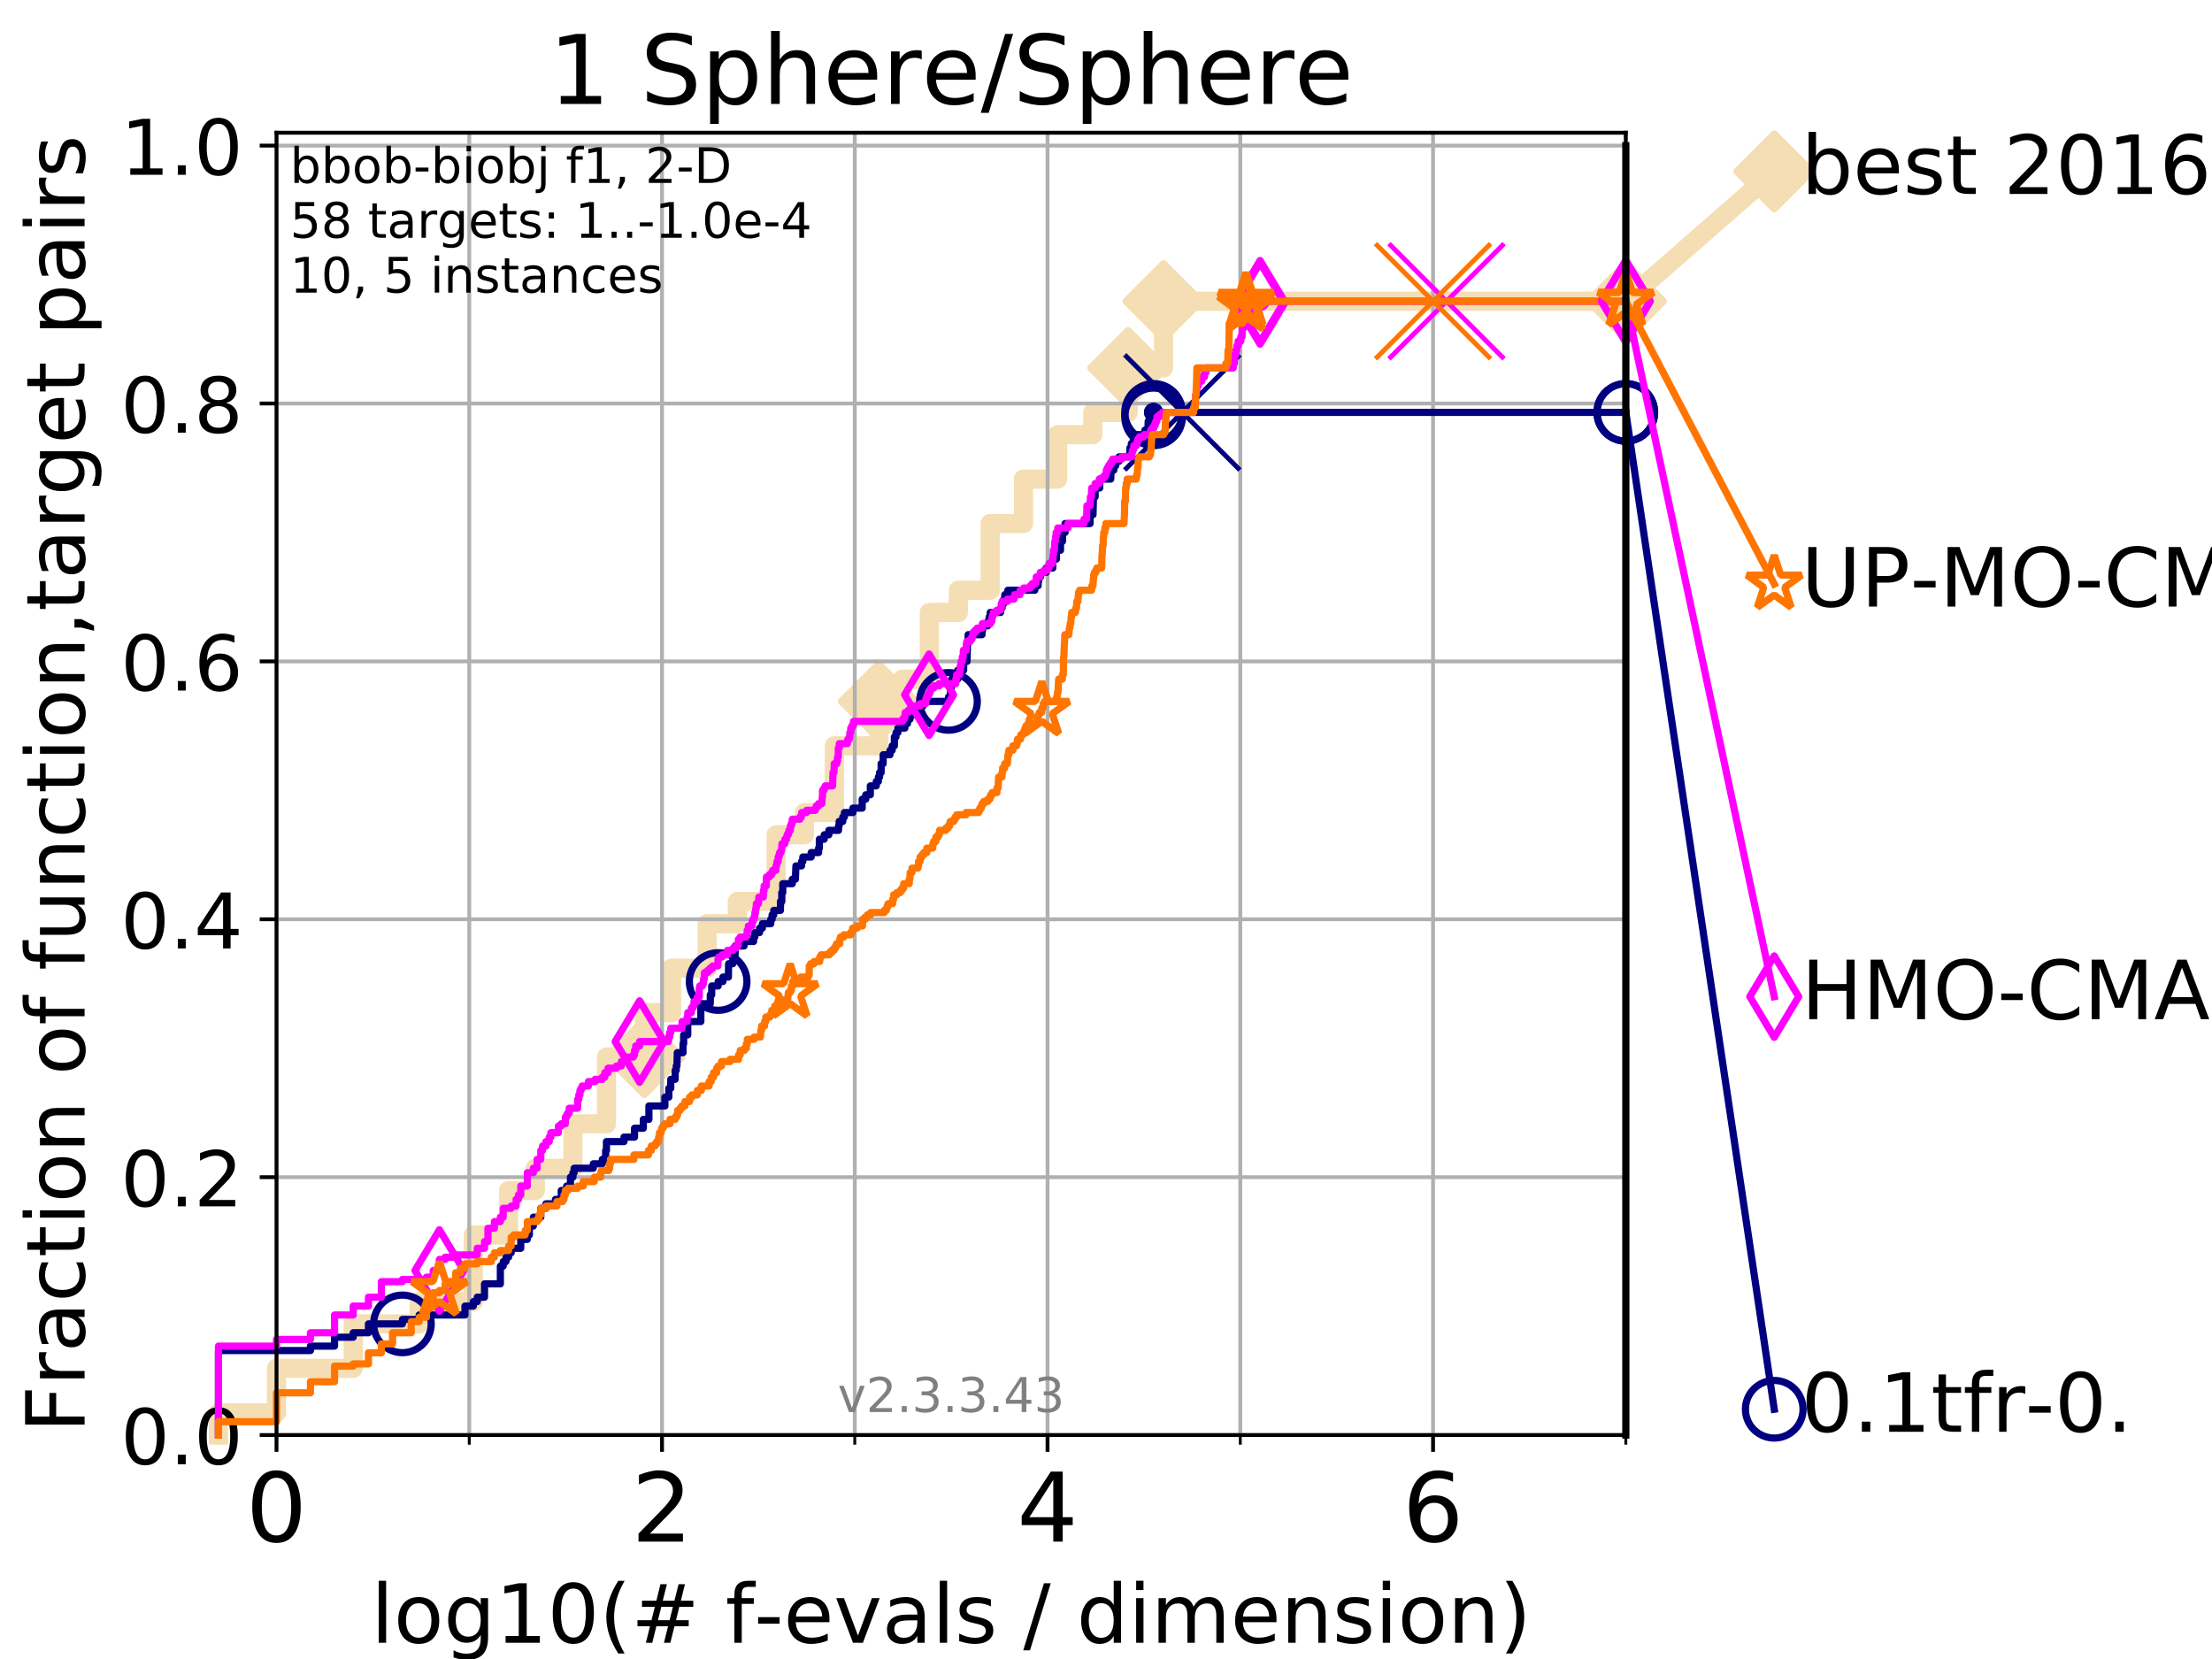 <?xml version="1.0" encoding="utf-8" standalone="no"?>
<!DOCTYPE svg PUBLIC "-//W3C//DTD SVG 1.1//EN"
  "http://www.w3.org/Graphics/SVG/1.1/DTD/svg11.dtd">
<!-- Created with matplotlib (https://matplotlib.org/) -->
<svg height="345.6pt" version="1.1" viewBox="0 0 460.8 345.6" width="460.8pt" xmlns="http://www.w3.org/2000/svg" xmlns:xlink="http://www.w3.org/1999/xlink">
 <defs>
  <style type="text/css">
*{stroke-linecap:butt;stroke-linejoin:round;}
  </style>
 </defs>
 <g id="figure_1">
  <g id="patch_1">
   <path d="M 0 345.6 
L 460.8 345.6 
L 460.8 0 
L 0 0 
z
" style="fill:#ffffff;"/>
  </g>
  <g id="axes_1">
   <g id="patch_2">
    <path d="M 57.6 298.944 
L 338.688 298.944 
L 338.688 27.648 
L 57.6 27.648 
z
" style="fill:#ffffff;"/>
   </g>
   <g id="line2d_1">
    <path d="M 45.512 298.944 
L 45.512 294.313 
L 57.6 294.313 
L 57.6 285.05 
L 73.579 285.05 
L 73.579 275.788 
L 87.33 275.788 
L 87.33 271.157 
L 98.606 271.157 
L 98.606 257.263 
L 105.952 257.263 
L 105.952 248.001 
L 111.506 248.001 
L 111.506 243.37 
L 119.352 243.37 
L 119.352 234.107 
L 126.338 234.107 
L 126.338 220.214 
L 134.236 220.214 
L 134.236 210.951 
L 139.887 210.951 
L 139.887 201.689 
L 147.318 201.689 
L 147.318 192.426 
L 153.609 192.426 
L 153.609 187.795 
L 161.69 187.795 
L 161.69 173.901 
L 167.593 173.901 
L 167.593 169.27 
L 173.811 169.27 
L 173.811 155.377 
L 183.053 155.377 
L 183.053 146.114 
L 187.969 146.114 
L 187.969 141.483 
L 193.597 141.483 
L 193.597 127.589 
L 199.64 127.589 
L 199.64 122.958 
L 206.262 122.958 
L 206.262 109.065 
L 213.209 109.065 
L 213.209 99.802 
L 220.316 99.802 
L 220.316 90.54 
L 227.647 90.54 
L 227.647 85.909 
L 235.013 85.909 
L 235.013 76.646 
L 242.391 76.646 
L 242.391 62.753 
L 338.688 62.753 
" style="fill:none;stroke:#f5deb3;stroke-linecap:square;stroke-width:4;"/>
   </g>
   <g id="line2d_2">
    <defs>
     <path d="M 0 7.778 
L 7.778 0 
L 0 -7.778 
L -7.778 0 
z
" id="ma1288d1fb2" style="stroke:#f5deb3;stroke-linejoin:miter;stroke-width:1.5;"/>
    </defs>
    <g>
     <use style="fill:#f5deb3;stroke:#f5deb3;stroke-linejoin:miter;stroke-width:1.5;" x="134.236" xlink:href="#ma1288d1fb2" y="220.214"/>
     <use style="fill:#f5deb3;stroke:#f5deb3;stroke-linejoin:miter;stroke-width:1.5;" x="183.053" xlink:href="#ma1288d1fb2" y="146.114"/>
     <use style="fill:#f5deb3;stroke:#f5deb3;stroke-linejoin:miter;stroke-width:1.5;" x="235.013" xlink:href="#ma1288d1fb2" y="76.646"/>
     <use style="fill:#f5deb3;stroke:#f5deb3;stroke-linejoin:miter;stroke-width:1.5;" x="242.391" xlink:href="#ma1288d1fb2" y="62.753"/>
     <use style="fill:#f5deb3;stroke:#f5deb3;stroke-linejoin:miter;stroke-width:1.5;" x="242.391" xlink:href="#ma1288d1fb2" y="62.753"/>
     <use style="fill:#f5deb3;stroke:#f5deb3;stroke-linejoin:miter;stroke-width:1.5;" x="338.688" xlink:href="#ma1288d1fb2" y="62.753"/>
    </g>
   </g>
   <g id="line2d_3">
    <path style="fill:none;stroke:#f5deb3;stroke-linecap:square;stroke-width:4;"/>
    <g/>
   </g>
   <g id="line2d_4">
    <path d="M 338.688 62.753 
L 369.608 35.706 
" style="fill:none;stroke:#f5deb3;stroke-linecap:square;stroke-width:4;"/>
    <g>
     <use style="fill:#f5deb3;stroke:#f5deb3;stroke-linejoin:miter;stroke-width:1.5;" x="338.688" xlink:href="#ma1288d1fb2" y="62.753"/>
     <use style="fill:#f5deb3;stroke:#f5deb3;stroke-linejoin:miter;stroke-width:1.5;" x="369.608" xlink:href="#ma1288d1fb2" y="35.706"/>
    </g>
   </g>
   <g id="matplotlib.axis_1">
    <g id="xtick_1">
     <g id="line2d_5">
      <path clip-path="url(#p7263f5b621)" d="M 57.6 298.944 
L 57.6 27.648 
" style="fill:none;stroke:#b0b0b0;stroke-linecap:square;stroke-width:0.8;"/>
     </g>
     <g id="line2d_6">
      <defs>
       <path d="M 0 0 
L 0 3.5 
" id="m5013a507b9" style="stroke:#000000;stroke-width:0.8;"/>
      </defs>
      <g>
       <use style="stroke:#000000;stroke-width:0.8;" x="57.6" xlink:href="#m5013a507b9" y="298.944"/>
      </g>
     </g>
     <g id="text_1">
      <!-- 0 -->
      <defs>
       <path d="M 31.781 66.406 
Q 24.172 66.406 20.328 58.906 
Q 16.5 51.422 16.5 36.375 
Q 16.5 21.391 20.328 13.891 
Q 24.172 6.391 31.781 6.391 
Q 39.453 6.391 43.281 13.891 
Q 47.125 21.391 47.125 36.375 
Q 47.125 51.422 43.281 58.906 
Q 39.453 66.406 31.781 66.406 
z
M 31.781 74.219 
Q 44.047 74.219 50.516 64.516 
Q 56.984 54.828 56.984 36.375 
Q 56.984 17.969 50.516 8.266 
Q 44.047 -1.422 31.781 -1.422 
Q 19.531 -1.422 13.062 8.266 
Q 6.594 17.969 6.594 36.375 
Q 6.594 54.828 13.062 64.516 
Q 19.531 74.219 31.781 74.219 
z
" id="DejaVuSans-48"/>
      </defs>
      <g transform="translate(51.237 321.141)scale(0.2 -0.2)">
       <use xlink:href="#DejaVuSans-48"/>
      </g>
     </g>
    </g>
    <g id="xtick_2">
     <g id="line2d_7">
      <path clip-path="url(#p7263f5b621)" d="M 137.911 298.944 
L 137.911 27.648 
" style="fill:none;stroke:#b0b0b0;stroke-linecap:square;stroke-width:0.8;"/>
     </g>
     <g id="line2d_8">
      <g>
       <use style="stroke:#000000;stroke-width:0.8;" x="137.911" xlink:href="#m5013a507b9" y="298.944"/>
      </g>
     </g>
     <g id="text_2">
      <!-- 2 -->
      <defs>
       <path d="M 19.188 8.297 
L 53.609 8.297 
L 53.609 0 
L 7.328 0 
L 7.328 8.297 
Q 12.938 14.109 22.625 23.891 
Q 32.328 33.688 34.812 36.531 
Q 39.547 41.844 41.422 45.531 
Q 43.312 49.219 43.312 52.781 
Q 43.312 58.594 39.234 62.25 
Q 35.156 65.922 28.609 65.922 
Q 23.969 65.922 18.812 64.312 
Q 13.672 62.703 7.812 59.422 
L 7.812 69.391 
Q 13.766 71.781 18.938 73 
Q 24.125 74.219 28.422 74.219 
Q 39.75 74.219 46.484 68.547 
Q 53.219 62.891 53.219 53.422 
Q 53.219 48.922 51.531 44.891 
Q 49.859 40.875 45.406 35.406 
Q 44.188 33.984 37.641 27.219 
Q 31.109 20.453 19.188 8.297 
z
" id="DejaVuSans-50"/>
      </defs>
      <g transform="translate(131.548 321.141)scale(0.2 -0.2)">
       <use xlink:href="#DejaVuSans-50"/>
      </g>
     </g>
    </g>
    <g id="xtick_3">
     <g id="line2d_9">
      <path clip-path="url(#p7263f5b621)" d="M 218.222 298.944 
L 218.222 27.648 
" style="fill:none;stroke:#b0b0b0;stroke-linecap:square;stroke-width:0.8;"/>
     </g>
     <g id="line2d_10">
      <g>
       <use style="stroke:#000000;stroke-width:0.8;" x="218.222" xlink:href="#m5013a507b9" y="298.944"/>
      </g>
     </g>
     <g id="text_3">
      <!-- 4 -->
      <defs>
       <path d="M 37.797 64.312 
L 12.891 25.391 
L 37.797 25.391 
z
M 35.203 72.906 
L 47.609 72.906 
L 47.609 25.391 
L 58.016 25.391 
L 58.016 17.188 
L 47.609 17.188 
L 47.609 0 
L 37.797 0 
L 37.797 17.188 
L 4.891 17.188 
L 4.891 26.703 
z
" id="DejaVuSans-52"/>
      </defs>
      <g transform="translate(211.859 321.141)scale(0.2 -0.2)">
       <use xlink:href="#DejaVuSans-52"/>
      </g>
     </g>
    </g>
    <g id="xtick_4">
     <g id="line2d_11">
      <path clip-path="url(#p7263f5b621)" d="M 298.533 298.944 
L 298.533 27.648 
" style="fill:none;stroke:#b0b0b0;stroke-linecap:square;stroke-width:0.8;"/>
     </g>
     <g id="line2d_12">
      <g>
       <use style="stroke:#000000;stroke-width:0.8;" x="298.533" xlink:href="#m5013a507b9" y="298.944"/>
      </g>
     </g>
     <g id="text_4">
      <!-- 6 -->
      <defs>
       <path d="M 33.016 40.375 
Q 26.375 40.375 22.484 35.828 
Q 18.609 31.297 18.609 23.391 
Q 18.609 15.531 22.484 10.953 
Q 26.375 6.391 33.016 6.391 
Q 39.656 6.391 43.531 10.953 
Q 47.406 15.531 47.406 23.391 
Q 47.406 31.297 43.531 35.828 
Q 39.656 40.375 33.016 40.375 
z
M 52.594 71.297 
L 52.594 62.312 
Q 48.875 64.062 45.094 64.984 
Q 41.312 65.922 37.594 65.922 
Q 27.828 65.922 22.672 59.328 
Q 17.531 52.734 16.797 39.406 
Q 19.672 43.656 24.016 45.922 
Q 28.375 48.188 33.594 48.188 
Q 44.578 48.188 50.953 41.516 
Q 57.328 34.859 57.328 23.391 
Q 57.328 12.156 50.688 5.359 
Q 44.047 -1.422 33.016 -1.422 
Q 20.359 -1.422 13.672 8.266 
Q 6.984 17.969 6.984 36.375 
Q 6.984 53.656 15.188 63.938 
Q 23.391 74.219 37.203 74.219 
Q 40.922 74.219 44.703 73.484 
Q 48.484 72.75 52.594 71.297 
z
" id="DejaVuSans-54"/>
      </defs>
      <g transform="translate(292.17 321.141)scale(0.2 -0.2)">
       <use xlink:href="#DejaVuSans-54"/>
      </g>
     </g>
    </g>
    <g id="xtick_5">
     <g id="line2d_13">
      <path clip-path="url(#p7263f5b621)" d="M 97.755 298.944 
L 97.755 27.648 
" style="fill:none;stroke:#b0b0b0;stroke-linecap:square;stroke-width:0.8;"/>
     </g>
     <g id="line2d_14">
      <defs>
       <path d="M 0 0 
L 0 2 
" id="m9bbd88e4cc" style="stroke:#000000;stroke-width:0.6;"/>
      </defs>
      <g>
       <use style="stroke:#000000;stroke-width:0.6;" x="97.755" xlink:href="#m9bbd88e4cc" y="298.944"/>
      </g>
     </g>
    </g>
    <g id="xtick_6">
     <g id="line2d_15">
      <path clip-path="url(#p7263f5b621)" d="M 178.066 298.944 
L 178.066 27.648 
" style="fill:none;stroke:#b0b0b0;stroke-linecap:square;stroke-width:0.8;"/>
     </g>
     <g id="line2d_16">
      <g>
       <use style="stroke:#000000;stroke-width:0.6;" x="178.066" xlink:href="#m9bbd88e4cc" y="298.944"/>
      </g>
     </g>
    </g>
    <g id="xtick_7">
     <g id="line2d_17">
      <path clip-path="url(#p7263f5b621)" d="M 258.377 298.944 
L 258.377 27.648 
" style="fill:none;stroke:#b0b0b0;stroke-linecap:square;stroke-width:0.8;"/>
     </g>
     <g id="line2d_18">
      <g>
       <use style="stroke:#000000;stroke-width:0.6;" x="258.377" xlink:href="#m9bbd88e4cc" y="298.944"/>
      </g>
     </g>
    </g>
    <g id="xtick_8">
     <g id="line2d_19">
      <path clip-path="url(#p7263f5b621)" d="M 338.688 298.944 
L 338.688 27.648 
" style="fill:none;stroke:#b0b0b0;stroke-linecap:square;stroke-width:0.8;"/>
     </g>
     <g id="line2d_20">
      <g>
       <use style="stroke:#000000;stroke-width:0.6;" x="338.688" xlink:href="#m9bbd88e4cc" y="298.944"/>
      </g>
     </g>
    </g>
    <g id="text_5">
     <!-- log10(# f-evals / dimension) -->
     <defs>
      <path d="M 9.422 75.984 
L 18.406 75.984 
L 18.406 0 
L 9.422 0 
z
" id="DejaVuSans-108"/>
      <path d="M 30.609 48.391 
Q 23.391 48.391 19.188 42.75 
Q 14.984 37.109 14.984 27.297 
Q 14.984 17.484 19.156 11.844 
Q 23.344 6.203 30.609 6.203 
Q 37.797 6.203 41.984 11.859 
Q 46.188 17.531 46.188 27.297 
Q 46.188 37.016 41.984 42.703 
Q 37.797 48.391 30.609 48.391 
z
M 30.609 56 
Q 42.328 56 49.016 48.375 
Q 55.719 40.766 55.719 27.297 
Q 55.719 13.875 49.016 6.219 
Q 42.328 -1.422 30.609 -1.422 
Q 18.844 -1.422 12.172 6.219 
Q 5.516 13.875 5.516 27.297 
Q 5.516 40.766 12.172 48.375 
Q 18.844 56 30.609 56 
z
" id="DejaVuSans-111"/>
      <path d="M 45.406 27.984 
Q 45.406 37.75 41.375 43.109 
Q 37.359 48.484 30.078 48.484 
Q 22.859 48.484 18.828 43.109 
Q 14.797 37.75 14.797 27.984 
Q 14.797 18.266 18.828 12.891 
Q 22.859 7.516 30.078 7.516 
Q 37.359 7.516 41.375 12.891 
Q 45.406 18.266 45.406 27.984 
z
M 54.391 6.781 
Q 54.391 -7.172 48.188 -13.984 
Q 42 -20.797 29.203 -20.797 
Q 24.469 -20.797 20.266 -20.094 
Q 16.062 -19.391 12.109 -17.922 
L 12.109 -9.188 
Q 16.062 -11.328 19.922 -12.344 
Q 23.781 -13.375 27.781 -13.375 
Q 36.625 -13.375 41.016 -8.766 
Q 45.406 -4.156 45.406 5.172 
L 45.406 9.625 
Q 42.625 4.781 38.281 2.391 
Q 33.938 0 27.875 0 
Q 17.828 0 11.672 7.656 
Q 5.516 15.328 5.516 27.984 
Q 5.516 40.672 11.672 48.328 
Q 17.828 56 27.875 56 
Q 33.938 56 38.281 53.609 
Q 42.625 51.219 45.406 46.391 
L 45.406 54.688 
L 54.391 54.688 
z
" id="DejaVuSans-103"/>
      <path d="M 12.406 8.297 
L 28.516 8.297 
L 28.516 63.922 
L 10.984 60.406 
L 10.984 69.391 
L 28.422 72.906 
L 38.281 72.906 
L 38.281 8.297 
L 54.391 8.297 
L 54.391 0 
L 12.406 0 
z
" id="DejaVuSans-49"/>
      <path d="M 31 75.875 
Q 24.469 64.656 21.281 53.656 
Q 18.109 42.672 18.109 31.391 
Q 18.109 20.125 21.312 9.062 
Q 24.516 -2 31 -13.188 
L 23.188 -13.188 
Q 15.875 -1.703 12.234 9.375 
Q 8.594 20.453 8.594 31.391 
Q 8.594 42.281 12.203 53.312 
Q 15.828 64.359 23.188 75.875 
z
" id="DejaVuSans-40"/>
      <path d="M 51.125 44 
L 36.922 44 
L 32.812 27.688 
L 47.125 27.688 
z
M 43.797 71.781 
L 38.719 51.516 
L 52.984 51.516 
L 58.109 71.781 
L 65.922 71.781 
L 60.891 51.516 
L 76.125 51.516 
L 76.125 44 
L 58.984 44 
L 54.984 27.688 
L 70.516 27.688 
L 70.516 20.219 
L 53.078 20.219 
L 48 0 
L 40.188 0 
L 45.219 20.219 
L 30.906 20.219 
L 25.875 0 
L 18.016 0 
L 23.094 20.219 
L 7.719 20.219 
L 7.719 27.688 
L 24.906 27.688 
L 29 44 
L 13.281 44 
L 13.281 51.516 
L 30.906 51.516 
L 35.891 71.781 
z
" id="DejaVuSans-35"/>
      <path id="DejaVuSans-32"/>
      <path d="M 37.109 75.984 
L 37.109 68.5 
L 28.516 68.5 
Q 23.688 68.5 21.797 66.547 
Q 19.922 64.594 19.922 59.516 
L 19.922 54.688 
L 34.719 54.688 
L 34.719 47.703 
L 19.922 47.703 
L 19.922 0 
L 10.891 0 
L 10.891 47.703 
L 2.297 47.703 
L 2.297 54.688 
L 10.891 54.688 
L 10.891 58.5 
Q 10.891 67.625 15.141 71.797 
Q 19.391 75.984 28.609 75.984 
z
" id="DejaVuSans-102"/>
      <path d="M 4.891 31.391 
L 31.203 31.391 
L 31.203 23.391 
L 4.891 23.391 
z
" id="DejaVuSans-45"/>
      <path d="M 56.203 29.594 
L 56.203 25.203 
L 14.891 25.203 
Q 15.484 15.922 20.484 11.062 
Q 25.484 6.203 34.422 6.203 
Q 39.594 6.203 44.453 7.469 
Q 49.312 8.734 54.109 11.281 
L 54.109 2.781 
Q 49.266 0.734 44.188 -0.344 
Q 39.109 -1.422 33.891 -1.422 
Q 20.797 -1.422 13.156 6.188 
Q 5.516 13.812 5.516 26.812 
Q 5.516 40.234 12.766 48.109 
Q 20.016 56 32.328 56 
Q 43.359 56 49.781 48.891 
Q 56.203 41.797 56.203 29.594 
z
M 47.219 32.234 
Q 47.125 39.594 43.094 43.984 
Q 39.062 48.391 32.422 48.391 
Q 24.906 48.391 20.391 44.141 
Q 15.875 39.891 15.188 32.172 
z
" id="DejaVuSans-101"/>
      <path d="M 2.984 54.688 
L 12.5 54.688 
L 29.594 8.797 
L 46.688 54.688 
L 56.203 54.688 
L 35.688 0 
L 23.484 0 
z
" id="DejaVuSans-118"/>
      <path d="M 34.281 27.484 
Q 23.391 27.484 19.188 25 
Q 14.984 22.516 14.984 16.5 
Q 14.984 11.719 18.141 8.906 
Q 21.297 6.109 26.703 6.109 
Q 34.188 6.109 38.703 11.406 
Q 43.219 16.703 43.219 25.484 
L 43.219 27.484 
z
M 52.203 31.203 
L 52.203 0 
L 43.219 0 
L 43.219 8.297 
Q 40.141 3.328 35.547 0.953 
Q 30.953 -1.422 24.312 -1.422 
Q 15.922 -1.422 10.953 3.297 
Q 6 8.016 6 15.922 
Q 6 25.141 12.172 29.828 
Q 18.359 34.516 30.609 34.516 
L 43.219 34.516 
L 43.219 35.406 
Q 43.219 41.609 39.141 45 
Q 35.062 48.391 27.688 48.391 
Q 23 48.391 18.547 47.266 
Q 14.109 46.141 10.016 43.891 
L 10.016 52.203 
Q 14.938 54.109 19.578 55.047 
Q 24.219 56 28.609 56 
Q 40.484 56 46.344 49.844 
Q 52.203 43.703 52.203 31.203 
z
" id="DejaVuSans-97"/>
      <path d="M 44.281 53.078 
L 44.281 44.578 
Q 40.484 46.531 36.375 47.5 
Q 32.281 48.484 27.875 48.484 
Q 21.188 48.484 17.844 46.438 
Q 14.5 44.391 14.5 40.281 
Q 14.5 37.156 16.891 35.375 
Q 19.281 33.594 26.516 31.984 
L 29.594 31.297 
Q 39.156 29.25 43.188 25.516 
Q 47.219 21.781 47.219 15.094 
Q 47.219 7.469 41.188 3.016 
Q 35.156 -1.422 24.609 -1.422 
Q 20.219 -1.422 15.453 -0.562 
Q 10.688 0.297 5.422 2 
L 5.422 11.281 
Q 10.406 8.688 15.234 7.391 
Q 20.062 6.109 24.812 6.109 
Q 31.156 6.109 34.562 8.281 
Q 37.984 10.453 37.984 14.406 
Q 37.984 18.062 35.516 20.016 
Q 33.062 21.969 24.703 23.781 
L 21.578 24.516 
Q 13.234 26.266 9.516 29.906 
Q 5.812 33.547 5.812 39.891 
Q 5.812 47.609 11.281 51.797 
Q 16.75 56 26.812 56 
Q 31.781 56 36.172 55.266 
Q 40.578 54.547 44.281 53.078 
z
" id="DejaVuSans-115"/>
      <path d="M 25.391 72.906 
L 33.688 72.906 
L 8.297 -9.281 
L 0 -9.281 
z
" id="DejaVuSans-47"/>
      <path d="M 45.406 46.391 
L 45.406 75.984 
L 54.391 75.984 
L 54.391 0 
L 45.406 0 
L 45.406 8.203 
Q 42.578 3.328 38.25 0.953 
Q 33.938 -1.422 27.875 -1.422 
Q 17.969 -1.422 11.734 6.484 
Q 5.516 14.406 5.516 27.297 
Q 5.516 40.188 11.734 48.094 
Q 17.969 56 27.875 56 
Q 33.938 56 38.25 53.625 
Q 42.578 51.266 45.406 46.391 
z
M 14.797 27.297 
Q 14.797 17.391 18.875 11.75 
Q 22.953 6.109 30.078 6.109 
Q 37.203 6.109 41.297 11.75 
Q 45.406 17.391 45.406 27.297 
Q 45.406 37.203 41.297 42.844 
Q 37.203 48.484 30.078 48.484 
Q 22.953 48.484 18.875 42.844 
Q 14.797 37.203 14.797 27.297 
z
" id="DejaVuSans-100"/>
      <path d="M 9.422 54.688 
L 18.406 54.688 
L 18.406 0 
L 9.422 0 
z
M 9.422 75.984 
L 18.406 75.984 
L 18.406 64.594 
L 9.422 64.594 
z
" id="DejaVuSans-105"/>
      <path d="M 52 44.188 
Q 55.375 50.25 60.062 53.125 
Q 64.75 56 71.094 56 
Q 79.641 56 84.281 50.016 
Q 88.922 44.047 88.922 33.016 
L 88.922 0 
L 79.891 0 
L 79.891 32.719 
Q 79.891 40.578 77.094 44.375 
Q 74.312 48.188 68.609 48.188 
Q 61.625 48.188 57.562 43.547 
Q 53.516 38.922 53.516 30.906 
L 53.516 0 
L 44.484 0 
L 44.484 32.719 
Q 44.484 40.625 41.703 44.406 
Q 38.922 48.188 33.109 48.188 
Q 26.219 48.188 22.156 43.531 
Q 18.109 38.875 18.109 30.906 
L 18.109 0 
L 9.078 0 
L 9.078 54.688 
L 18.109 54.688 
L 18.109 46.188 
Q 21.188 51.219 25.484 53.609 
Q 29.781 56 35.688 56 
Q 41.656 56 45.828 52.969 
Q 50 49.953 52 44.188 
z
" id="DejaVuSans-109"/>
      <path d="M 54.891 33.016 
L 54.891 0 
L 45.906 0 
L 45.906 32.719 
Q 45.906 40.484 42.875 44.328 
Q 39.844 48.188 33.797 48.188 
Q 26.516 48.188 22.312 43.547 
Q 18.109 38.922 18.109 30.906 
L 18.109 0 
L 9.078 0 
L 9.078 54.688 
L 18.109 54.688 
L 18.109 46.188 
Q 21.344 51.125 25.703 53.562 
Q 30.078 56 35.797 56 
Q 45.219 56 50.047 50.172 
Q 54.891 44.344 54.891 33.016 
z
" id="DejaVuSans-110"/>
      <path d="M 8.016 75.875 
L 15.828 75.875 
Q 23.141 64.359 26.781 53.312 
Q 30.422 42.281 30.422 31.391 
Q 30.422 20.453 26.781 9.375 
Q 23.141 -1.703 15.828 -13.188 
L 8.016 -13.188 
Q 14.5 -2 17.703 9.062 
Q 20.906 20.125 20.906 31.391 
Q 20.906 42.672 17.703 53.656 
Q 14.5 64.656 8.016 75.875 
z
" id="DejaVuSans-41"/>
     </defs>
     <g transform="translate(77.303 342.218)scale(0.17 -0.17)">
      <use xlink:href="#DejaVuSans-108"/>
      <use x="27.783" xlink:href="#DejaVuSans-111"/>
      <use x="88.965" xlink:href="#DejaVuSans-103"/>
      <use x="152.441" xlink:href="#DejaVuSans-49"/>
      <use x="216.064" xlink:href="#DejaVuSans-48"/>
      <use x="279.688" xlink:href="#DejaVuSans-40"/>
      <use x="318.701" xlink:href="#DejaVuSans-35"/>
      <use x="402.49" xlink:href="#DejaVuSans-32"/>
      <use x="434.277" xlink:href="#DejaVuSans-102"/>
      <use x="469.404" xlink:href="#DejaVuSans-45"/>
      <use x="505.488" xlink:href="#DejaVuSans-101"/>
      <use x="567.012" xlink:href="#DejaVuSans-118"/>
      <use x="626.191" xlink:href="#DejaVuSans-97"/>
      <use x="687.471" xlink:href="#DejaVuSans-108"/>
      <use x="715.254" xlink:href="#DejaVuSans-115"/>
      <use x="767.354" xlink:href="#DejaVuSans-32"/>
      <use x="799.141" xlink:href="#DejaVuSans-47"/>
      <use x="832.832" xlink:href="#DejaVuSans-32"/>
      <use x="864.619" xlink:href="#DejaVuSans-100"/>
      <use x="928.096" xlink:href="#DejaVuSans-105"/>
      <use x="955.879" xlink:href="#DejaVuSans-109"/>
      <use x="1053.291" xlink:href="#DejaVuSans-101"/>
      <use x="1114.814" xlink:href="#DejaVuSans-110"/>
      <use x="1178.193" xlink:href="#DejaVuSans-115"/>
      <use x="1230.293" xlink:href="#DejaVuSans-105"/>
      <use x="1258.076" xlink:href="#DejaVuSans-111"/>
      <use x="1319.258" xlink:href="#DejaVuSans-110"/>
      <use x="1382.637" xlink:href="#DejaVuSans-41"/>
     </g>
    </g>
   </g>
   <g id="matplotlib.axis_2">
    <g id="ytick_1">
     <g id="line2d_21">
      <path clip-path="url(#p7263f5b621)" d="M 57.6 298.944 
L 338.688 298.944 
" style="fill:none;stroke:#b0b0b0;stroke-linecap:square;stroke-width:0.8;"/>
     </g>
     <g id="line2d_22">
      <defs>
       <path d="M 0 0 
L -3.5 0 
" id="m5d9f91c351" style="stroke:#000000;stroke-width:0.8;"/>
      </defs>
      <g>
       <use style="stroke:#000000;stroke-width:0.8;" x="57.6" xlink:href="#m5d9f91c351" y="298.944"/>
      </g>
     </g>
     <g id="text_6">
      <!-- 0.0 -->
      <defs>
       <path d="M 10.688 12.406 
L 21 12.406 
L 21 0 
L 10.688 0 
z
" id="DejaVuSans-46"/>
      </defs>
      <g transform="translate(25.155 305.023)scale(0.16 -0.16)">
       <use xlink:href="#DejaVuSans-48"/>
       <use x="63.623" xlink:href="#DejaVuSans-46"/>
       <use x="95.41" xlink:href="#DejaVuSans-48"/>
      </g>
     </g>
    </g>
    <g id="ytick_2">
     <g id="line2d_23">
      <path clip-path="url(#p7263f5b621)" d="M 57.6 245.222 
L 338.688 245.222 
" style="fill:none;stroke:#b0b0b0;stroke-linecap:square;stroke-width:0.8;"/>
     </g>
     <g id="line2d_24">
      <g>
       <use style="stroke:#000000;stroke-width:0.8;" x="57.6" xlink:href="#m5d9f91c351" y="245.222"/>
      </g>
     </g>
     <g id="text_7">
      <!-- 0.2 -->
      <g transform="translate(25.155 251.301)scale(0.16 -0.16)">
       <use xlink:href="#DejaVuSans-48"/>
       <use x="63.623" xlink:href="#DejaVuSans-46"/>
       <use x="95.41" xlink:href="#DejaVuSans-50"/>
      </g>
     </g>
    </g>
    <g id="ytick_3">
     <g id="line2d_25">
      <path clip-path="url(#p7263f5b621)" d="M 57.6 191.5 
L 338.688 191.5 
" style="fill:none;stroke:#b0b0b0;stroke-linecap:square;stroke-width:0.8;"/>
     </g>
     <g id="line2d_26">
      <g>
       <use style="stroke:#000000;stroke-width:0.8;" x="57.6" xlink:href="#m5d9f91c351" y="191.5"/>
      </g>
     </g>
     <g id="text_8">
      <!-- 0.4 -->
      <g transform="translate(25.155 197.579)scale(0.16 -0.16)">
       <use xlink:href="#DejaVuSans-48"/>
       <use x="63.623" xlink:href="#DejaVuSans-46"/>
       <use x="95.41" xlink:href="#DejaVuSans-52"/>
      </g>
     </g>
    </g>
    <g id="ytick_4">
     <g id="line2d_27">
      <path clip-path="url(#p7263f5b621)" d="M 57.6 137.778 
L 338.688 137.778 
" style="fill:none;stroke:#b0b0b0;stroke-linecap:square;stroke-width:0.8;"/>
     </g>
     <g id="line2d_28">
      <g>
       <use style="stroke:#000000;stroke-width:0.8;" x="57.6" xlink:href="#m5d9f91c351" y="137.778"/>
      </g>
     </g>
     <g id="text_9">
      <!-- 0.6 -->
      <g transform="translate(25.155 143.857)scale(0.16 -0.16)">
       <use xlink:href="#DejaVuSans-48"/>
       <use x="63.623" xlink:href="#DejaVuSans-46"/>
       <use x="95.41" xlink:href="#DejaVuSans-54"/>
      </g>
     </g>
    </g>
    <g id="ytick_5">
     <g id="line2d_29">
      <path clip-path="url(#p7263f5b621)" d="M 57.6 84.056 
L 338.688 84.056 
" style="fill:none;stroke:#b0b0b0;stroke-linecap:square;stroke-width:0.8;"/>
     </g>
     <g id="line2d_30">
      <g>
       <use style="stroke:#000000;stroke-width:0.8;" x="57.6" xlink:href="#m5d9f91c351" y="84.056"/>
      </g>
     </g>
     <g id="text_10">
      <!-- 0.8 -->
      <defs>
       <path d="M 31.781 34.625 
Q 24.75 34.625 20.719 30.859 
Q 16.703 27.094 16.703 20.516 
Q 16.703 13.922 20.719 10.156 
Q 24.75 6.391 31.781 6.391 
Q 38.812 6.391 42.859 10.172 
Q 46.922 13.969 46.922 20.516 
Q 46.922 27.094 42.891 30.859 
Q 38.875 34.625 31.781 34.625 
z
M 21.922 38.812 
Q 15.578 40.375 12.031 44.719 
Q 8.5 49.078 8.5 55.328 
Q 8.5 64.062 14.719 69.141 
Q 20.953 74.219 31.781 74.219 
Q 42.672 74.219 48.875 69.141 
Q 55.078 64.062 55.078 55.328 
Q 55.078 49.078 51.531 44.719 
Q 48 40.375 41.703 38.812 
Q 48.828 37.156 52.797 32.312 
Q 56.781 27.484 56.781 20.516 
Q 56.781 9.906 50.312 4.234 
Q 43.844 -1.422 31.781 -1.422 
Q 19.734 -1.422 13.25 4.234 
Q 6.781 9.906 6.781 20.516 
Q 6.781 27.484 10.781 32.312 
Q 14.797 37.156 21.922 38.812 
z
M 18.312 54.391 
Q 18.312 48.734 21.844 45.562 
Q 25.391 42.391 31.781 42.391 
Q 38.141 42.391 41.719 45.562 
Q 45.312 48.734 45.312 54.391 
Q 45.312 60.062 41.719 63.234 
Q 38.141 66.406 31.781 66.406 
Q 25.391 66.406 21.844 63.234 
Q 18.312 60.062 18.312 54.391 
z
" id="DejaVuSans-56"/>
      </defs>
      <g transform="translate(25.155 90.135)scale(0.16 -0.16)">
       <use xlink:href="#DejaVuSans-48"/>
       <use x="63.623" xlink:href="#DejaVuSans-46"/>
       <use x="95.41" xlink:href="#DejaVuSans-56"/>
      </g>
     </g>
    </g>
    <g id="ytick_6">
     <g id="line2d_31">
      <path clip-path="url(#p7263f5b621)" d="M 57.6 30.334 
L 338.688 30.334 
" style="fill:none;stroke:#b0b0b0;stroke-linecap:square;stroke-width:0.8;"/>
     </g>
     <g id="line2d_32">
      <g>
       <use style="stroke:#000000;stroke-width:0.8;" x="57.6" xlink:href="#m5d9f91c351" y="30.334"/>
      </g>
     </g>
     <g id="text_11">
      <!-- 1.0 -->
      <g transform="translate(25.155 36.413)scale(0.16 -0.16)">
       <use xlink:href="#DejaVuSans-49"/>
       <use x="63.623" xlink:href="#DejaVuSans-46"/>
       <use x="95.41" xlink:href="#DejaVuSans-48"/>
      </g>
     </g>
    </g>
    <g id="text_12">
     <!-- Fraction of function,target pairs -->
     <defs>
      <path d="M 9.812 72.906 
L 51.703 72.906 
L 51.703 64.594 
L 19.672 64.594 
L 19.672 43.109 
L 48.578 43.109 
L 48.578 34.812 
L 19.672 34.812 
L 19.672 0 
L 9.812 0 
z
" id="DejaVuSans-70"/>
      <path d="M 41.109 46.297 
Q 39.594 47.172 37.812 47.578 
Q 36.031 48 33.891 48 
Q 26.266 48 22.188 43.047 
Q 18.109 38.094 18.109 28.812 
L 18.109 0 
L 9.078 0 
L 9.078 54.688 
L 18.109 54.688 
L 18.109 46.188 
Q 20.953 51.172 25.484 53.578 
Q 30.031 56 36.531 56 
Q 37.453 56 38.578 55.875 
Q 39.703 55.766 41.062 55.516 
z
" id="DejaVuSans-114"/>
      <path d="M 48.781 52.594 
L 48.781 44.188 
Q 44.969 46.297 41.141 47.344 
Q 37.312 48.391 33.406 48.391 
Q 24.656 48.391 19.812 42.844 
Q 14.984 37.312 14.984 27.297 
Q 14.984 17.281 19.812 11.734 
Q 24.656 6.203 33.406 6.203 
Q 37.312 6.203 41.141 7.25 
Q 44.969 8.297 48.781 10.406 
L 48.781 2.094 
Q 45.016 0.344 40.984 -0.531 
Q 36.969 -1.422 32.422 -1.422 
Q 20.062 -1.422 12.781 6.344 
Q 5.516 14.109 5.516 27.297 
Q 5.516 40.672 12.859 48.328 
Q 20.219 56 33.016 56 
Q 37.156 56 41.109 55.141 
Q 45.062 54.297 48.781 52.594 
z
" id="DejaVuSans-99"/>
      <path d="M 18.312 70.219 
L 18.312 54.688 
L 36.812 54.688 
L 36.812 47.703 
L 18.312 47.703 
L 18.312 18.016 
Q 18.312 11.328 20.141 9.422 
Q 21.969 7.516 27.594 7.516 
L 36.812 7.516 
L 36.812 0 
L 27.594 0 
Q 17.188 0 13.234 3.875 
Q 9.281 7.766 9.281 18.016 
L 9.281 47.703 
L 2.688 47.703 
L 2.688 54.688 
L 9.281 54.688 
L 9.281 70.219 
z
" id="DejaVuSans-116"/>
      <path d="M 8.5 21.578 
L 8.5 54.688 
L 17.484 54.688 
L 17.484 21.922 
Q 17.484 14.156 20.5 10.266 
Q 23.531 6.391 29.594 6.391 
Q 36.859 6.391 41.078 11.031 
Q 45.312 15.672 45.312 23.688 
L 45.312 54.688 
L 54.297 54.688 
L 54.297 0 
L 45.312 0 
L 45.312 8.406 
Q 42.047 3.422 37.719 1 
Q 33.406 -1.422 27.688 -1.422 
Q 18.266 -1.422 13.375 4.438 
Q 8.5 10.297 8.5 21.578 
z
M 31.109 56 
z
" id="DejaVuSans-117"/>
      <path d="M 11.719 12.406 
L 22.016 12.406 
L 22.016 4 
L 14.016 -11.625 
L 7.719 -11.625 
L 11.719 4 
z
" id="DejaVuSans-44"/>
      <path d="M 18.109 8.203 
L 18.109 -20.797 
L 9.078 -20.797 
L 9.078 54.688 
L 18.109 54.688 
L 18.109 46.391 
Q 20.953 51.266 25.266 53.625 
Q 29.594 56 35.594 56 
Q 45.562 56 51.781 48.094 
Q 58.016 40.188 58.016 27.297 
Q 58.016 14.406 51.781 6.484 
Q 45.562 -1.422 35.594 -1.422 
Q 29.594 -1.422 25.266 0.953 
Q 20.953 3.328 18.109 8.203 
z
M 48.688 27.297 
Q 48.688 37.203 44.609 42.844 
Q 40.531 48.484 33.406 48.484 
Q 26.266 48.484 22.188 42.844 
Q 18.109 37.203 18.109 27.297 
Q 18.109 17.391 22.188 11.75 
Q 26.266 6.109 33.406 6.109 
Q 40.531 6.109 44.609 11.75 
Q 48.688 17.391 48.688 27.297 
z
" id="DejaVuSans-112"/>
     </defs>
     <g transform="translate(17.62 298.435)rotate(-90)scale(0.17 -0.17)">
      <use xlink:href="#DejaVuSans-70"/>
      <use x="57.41" xlink:href="#DejaVuSans-114"/>
      <use x="98.523" xlink:href="#DejaVuSans-97"/>
      <use x="159.803" xlink:href="#DejaVuSans-99"/>
      <use x="214.783" xlink:href="#DejaVuSans-116"/>
      <use x="253.992" xlink:href="#DejaVuSans-105"/>
      <use x="281.775" xlink:href="#DejaVuSans-111"/>
      <use x="342.957" xlink:href="#DejaVuSans-110"/>
      <use x="406.336" xlink:href="#DejaVuSans-32"/>
      <use x="438.123" xlink:href="#DejaVuSans-111"/>
      <use x="499.305" xlink:href="#DejaVuSans-102"/>
      <use x="534.51" xlink:href="#DejaVuSans-32"/>
      <use x="566.297" xlink:href="#DejaVuSans-102"/>
      <use x="601.502" xlink:href="#DejaVuSans-117"/>
      <use x="664.881" xlink:href="#DejaVuSans-110"/>
      <use x="728.26" xlink:href="#DejaVuSans-99"/>
      <use x="783.24" xlink:href="#DejaVuSans-116"/>
      <use x="822.449" xlink:href="#DejaVuSans-105"/>
      <use x="850.232" xlink:href="#DejaVuSans-111"/>
      <use x="911.414" xlink:href="#DejaVuSans-110"/>
      <use x="974.793" xlink:href="#DejaVuSans-44"/>
      <use x="1006.58" xlink:href="#DejaVuSans-116"/>
      <use x="1045.789" xlink:href="#DejaVuSans-97"/>
      <use x="1107.068" xlink:href="#DejaVuSans-114"/>
      <use x="1148.166" xlink:href="#DejaVuSans-103"/>
      <use x="1211.643" xlink:href="#DejaVuSans-101"/>
      <use x="1273.166" xlink:href="#DejaVuSans-116"/>
      <use x="1312.375" xlink:href="#DejaVuSans-32"/>
      <use x="1344.162" xlink:href="#DejaVuSans-112"/>
      <use x="1407.639" xlink:href="#DejaVuSans-97"/>
      <use x="1468.918" xlink:href="#DejaVuSans-105"/>
      <use x="1496.701" xlink:href="#DejaVuSans-114"/>
      <use x="1537.814" xlink:href="#DejaVuSans-115"/>
     </g>
    </g>
   </g>
   <g id="line2d_33">
    <defs>
     <path d="M 0 1.5 
C 0.398 1.5 0.779 1.342 1.061 1.061 
C 1.342 0.779 1.5 0.398 1.5 0 
C 1.5 -0.398 1.342 -0.779 1.061 -1.061 
C 0.779 -1.342 0.398 -1.5 0 -1.5 
C -0.398 -1.5 -0.779 -1.342 -1.061 -1.061 
C -1.342 -0.779 -1.5 -0.398 -1.5 0 
C -1.5 0.398 -1.342 0.779 -1.061 1.061 
C -0.779 1.342 -0.398 1.5 0 1.5 
z
" id="mb20d741d73" style="stroke:#f5deb3;"/>
    </defs>
    <g>
     <use style="fill:#f5deb3;stroke:#f5deb3;" x="242.391" xlink:href="#mb20d741d73" y="62.753"/>
     <use style="fill:#f5deb3;stroke:#f5deb3;" x="242.391" xlink:href="#mb20d741d73" y="62.753"/>
    </g>
   </g>
   <g id="line2d_34">
    <defs>
     <path d="M 0 1.5 
C 0.398 1.5 0.779 1.342 1.061 1.061 
C 1.342 0.779 1.5 0.398 1.5 0 
C 1.5 -0.398 1.342 -0.779 1.061 -1.061 
C 0.779 -1.342 0.398 -1.5 0 -1.5 
C -0.398 -1.5 -0.779 -1.342 -1.061 -1.061 
C -1.342 -0.779 -1.5 -0.398 -1.5 0 
C -1.5 0.398 -1.342 0.779 -1.061 1.061 
C -0.779 1.342 -0.398 1.5 0 1.5 
z
" id="mba6ed6ece4" style="stroke:#000080;"/>
    </defs>
    <g>
     <use style="fill:#000080;stroke:#000080;" x="240.316" xlink:href="#mba6ed6ece4" y="85.909"/>
     <use style="fill:#000080;stroke:#000080;" x="240.316" xlink:href="#mba6ed6ece4" y="85.909"/>
    </g>
   </g>
   <g id="line2d_35">
    <path d="M 45.512 298.944 
L 45.512 281.345 
L 64.671 281.345 
L 64.671 280.419 
L 69.688 280.419 
L 69.688 278.567 
L 73.579 278.567 
L 73.579 277.64 
L 76.759 277.64 
L 76.759 275.788 
L 83.83 275.788 
L 83.83 274.862 
L 87.33 274.862 
L 87.33 273.935 
L 96.861 273.935 
L 96.861 272.083 
L 98.606 272.083 
L 98.606 271.157 
L 99.418 271.157 
L 99.418 270.231 
L 100.935 270.231 
L 100.935 267.452 
L 104.235 267.452 
L 104.235 263.747 
L 104.826 263.747 
L 104.826 262.821 
L 105.398 262.821 
L 105.398 261.894 
L 105.952 261.894 
L 105.952 260.968 
L 106.489 260.968 
L 106.489 260.042 
L 108.484 260.042 
L 108.484 258.189 
L 109.843 258.189 
L 109.843 257.263 
L 110.274 257.263 
L 110.274 255.411 
L 111.105 255.411 
L 111.105 253.558 
L 112.656 253.558 
L 112.656 251.706 
L 113.735 251.706 
L 113.735 250.779 
L 115.711 250.779 
L 115.711 249.853 
L 116.914 249.853 
L 116.914 248.001 
L 118.04 248.001 
L 118.04 247.075 
L 118.839 247.075 
L 118.839 245.222 
L 119.352 245.222 
L 119.352 244.296 
L 119.603 244.296 
L 119.603 243.37 
L 123.594 243.37 
L 123.594 242.443 
L 125.471 242.443 
L 125.471 241.517 
L 126.168 241.517 
L 126.168 239.665 
L 126.338 239.665 
L 126.338 237.812 
L 129.991 237.812 
L 129.991 236.886 
L 132.182 236.886 
L 132.182 235.033 
L 134.019 235.033 
L 134.019 233.181 
L 135.179 233.181 
L 135.179 230.402 
L 138.511 230.402 
L 138.511 228.55 
L 139.334 228.55 
L 139.334 226.697 
L 139.731 226.697 
L 139.731 224.845 
L 140.649 224.845 
L 140.649 222.992 
L 140.871 222.992 
L 140.871 222.066 
L 141.018 222.066 
L 141.09 219.287 
L 142.284 219.287 
L 142.284 217.435 
L 142.419 217.435 
L 142.419 215.582 
L 143.273 215.582 
L 143.273 212.804 
L 145.998 212.804 
L 145.998 209.099 
L 147.967 209.099 
L 147.967 207.246 
L 148.258 207.246 
L 148.258 205.394 
L 149.602 205.394 
L 149.602 204.467 
L 150.599 204.467 
L 150.599 203.541 
L 151.74 203.541 
L 151.779 200.762 
L 152.662 200.762 
L 152.662 199.836 
L 152.811 199.836 
L 152.811 198.91 
L 153.142 198.91 
L 153.142 197.057 
L 155.005 197.057 
L 155.005 196.131 
L 156.982 196.131 
L 156.982 195.205 
L 157.243 195.205 
L 157.243 194.279 
L 158.223 194.279 
L 158.223 193.353 
L 158.811 193.353 
L 158.811 192.426 
L 160.561 192.426 
L 160.561 191.5 
L 160.845 191.5 
L 160.845 190.574 
L 161.192 190.574 
L 161.192 189.648 
L 162.581 189.648 
L 162.581 187.795 
L 162.854 187.795 
L 162.854 185.943 
L 163.062 185.943 
L 163.062 184.09 
L 165.047 184.09 
L 165.047 183.164 
L 165.697 183.164 
L 165.803 180.385 
L 166.978 180.385 
L 166.978 179.459 
L 167.24 179.459 
L 167.24 178.533 
L 168.983 178.533 
L 168.983 177.606 
L 170.527 177.606 
L 170.527 176.68 
L 170.687 176.68 
L 170.687 174.828 
L 171.696 174.828 
L 171.696 173.901 
L 172.661 173.901 
L 172.661 172.975 
L 174.68 172.975 
L 174.68 172.049 
L 174.806 172.049 
L 174.806 171.123 
L 175.567 171.123 
L 175.567 170.196 
L 175.906 170.196 
L 175.906 169.27 
L 177.678 169.27 
L 177.678 168.344 
L 179.609 168.344 
L 179.609 166.492 
L 180.351 166.492 
L 180.351 165.565 
L 181.304 165.565 
L 181.304 163.713 
L 182.541 163.713 
L 182.541 162.787 
L 182.987 162.787 
L 182.987 161.86 
L 183.229 161.86 
L 183.229 160.934 
L 183.556 160.934 
L 183.556 159.082 
L 183.978 159.082 
L 183.978 157.229 
L 185.403 157.229 
L 185.403 156.303 
L 185.855 156.303 
L 185.855 155.377 
L 186.317 155.377 
L 186.317 153.524 
L 186.651 153.524 
L 186.651 152.598 
L 187.046 152.598 
L 187.046 151.672 
L 188.5 151.672 
L 188.5 150.745 
L 189.038 150.745 
L 189.038 149.819 
L 189.578 149.819 
L 189.578 148.893 
L 190.306 148.893 
L 190.306 147.967 
L 191.088 147.967 
L 191.088 147.04 
L 192.332 147.04 
L 192.332 146.114 
L 197.588 146.114 
L 197.588 145.188 
L 197.965 145.188 
L 198.026 143.336 
L 198.17 143.336 
L 198.241 141.483 
L 199.513 141.483 
L 199.513 139.631 
L 200.748 139.631 
L 200.748 137.778 
L 201.462 137.778 
L 201.535 134.073 
L 201.677 134.073 
L 201.677 132.221 
L 204.567 132.221 
L 204.567 131.294 
L 204.685 131.294 
L 204.685 130.368 
L 205.783 130.368 
L 205.783 129.442 
L 206.064 129.442 
L 206.064 128.516 
L 206.278 128.516 
L 206.278 127.589 
L 208.44 127.589 
L 208.44 126.663 
L 208.748 126.663 
L 208.748 125.737 
L 209.112 125.737 
L 209.112 124.811 
L 209.318 124.811 
L 209.318 123.884 
L 209.954 123.884 
L 209.954 122.958 
L 215.562 122.958 
L 215.562 122.032 
L 216.257 122.032 
L 216.257 121.106 
L 216.378 121.106 
L 216.378 120.179 
L 216.763 120.179 
L 216.763 119.253 
L 217.947 119.253 
L 217.947 118.327 
L 219.311 118.327 
L 219.311 116.475 
L 220.08 116.475 
L 220.08 114.622 
L 220.92 114.622 
L 220.92 112.77 
L 221.339 112.77 
L 221.339 110.917 
L 221.878 110.917 
L 221.878 109.065 
L 227.079 109.065 
L 227.079 107.212 
L 227.694 107.212 
L 227.789 103.507 
L 228.137 103.507 
L 228.137 101.655 
L 229.095 101.655 
L 229.095 99.802 
L 231.39 99.802 
L 231.483 97.95 
L 232.025 97.95 
L 232.025 97.023 
L 232.416 97.023 
L 232.416 96.097 
L 233.118 96.097 
L 233.118 95.171 
L 235.31 95.171 
L 235.388 93.318 
L 235.681 93.318 
L 235.681 92.392 
L 236.082 92.392 
L 236.082 91.466 
L 236.577 91.466 
L 236.577 90.54 
L 238.483 90.54 
L 238.483 89.614 
L 239.139 89.614 
L 239.186 87.761 
L 239.768 87.761 
L 239.768 86.835 
L 240.316 86.835 
L 240.316 85.909 
L 338.688 85.909 
L 338.688 85.909 
" style="fill:none;stroke:#000080;stroke-linecap:square;stroke-width:1.5;"/>
   </g>
   <g id="line2d_36">
    <defs>
     <path d="M 0 6 
C 1.591 6 3.117 5.368 4.243 4.243 
C 5.368 3.117 6 1.591 6 0 
C 6 -1.591 5.368 -3.117 4.243 -4.243 
C 3.117 -5.368 1.591 -6 0 -6 
C -1.591 -6 -3.117 -5.368 -4.243 -4.243 
C -5.368 -3.117 -6 -1.591 -6 0 
C -6 1.591 -5.368 3.117 -4.243 4.243 
C -3.117 5.368 -1.591 6 0 6 
z
" id="m4a371c46ea" style="stroke:#000080;stroke-width:1.5;"/>
    </defs>
    <g>
     <use style="fill-opacity:0;stroke:#000080;stroke-width:1.5;" x="83.83" xlink:href="#m4a371c46ea" y="275.788"/>
     <use style="fill-opacity:0;stroke:#000080;stroke-width:1.5;" x="149.602" xlink:href="#m4a371c46ea" y="204.467"/>
     <use style="fill-opacity:0;stroke:#000080;stroke-width:1.5;" x="197.588" xlink:href="#m4a371c46ea" y="146.114"/>
     <use style="fill-opacity:0;stroke:#000080;stroke-width:1.5;" x="240.316" xlink:href="#m4a371c46ea" y="86.835"/>
     <use style="fill-opacity:0;stroke:#000080;stroke-width:1.5;" x="240.316" xlink:href="#m4a371c46ea" y="85.909"/>
     <use style="fill-opacity:0;stroke:#000080;stroke-width:1.5;" x="338.688" xlink:href="#m4a371c46ea" y="85.909"/>
    </g>
   </g>
   <g id="line2d_37">
    <path style="fill:none;stroke:#000080;stroke-linecap:square;stroke-width:1.5;"/>
    <g/>
   </g>
   <g id="line2d_38">
    <path clip-path="url(#p7263f5b621)" d="M 246.29 85.909 
" style="fill:none;stroke:#000080;stroke-linecap:square;stroke-width:1.5;"/>
    <defs>
     <path d="M -12 12 
L 12 -12 
M -12 -12 
L 12 12 
" id="md6f2ca62db" style="stroke:#000080;"/>
    </defs>
    <g clip-path="url(#p7263f5b621)">
     <use style="fill:#000080;stroke:#000080;" x="246.29" xlink:href="#md6f2ca62db" y="85.909"/>
    </g>
   </g>
   <g id="line2d_39">
    <defs>
     <path d="M 0 1.5 
C 0.398 1.5 0.779 1.342 1.061 1.061 
C 1.342 0.779 1.5 0.398 1.5 0 
C 1.5 -0.398 1.342 -0.779 1.061 -1.061 
C 0.779 -1.342 0.398 -1.5 0 -1.5 
C -0.398 -1.5 -0.779 -1.342 -1.061 -1.061 
C -1.342 -0.779 -1.5 -0.398 -1.5 0 
C -1.5 0.398 -1.342 0.779 -1.061 1.061 
C -0.779 1.342 -0.398 1.5 0 1.5 
z
" id="mda5f67d49e" style="stroke:#ff00ff;"/>
    </defs>
    <g>
     <use style="fill:#ff00ff;stroke:#ff00ff;" x="262.496" xlink:href="#mda5f67d49e" y="62.753"/>
     <use style="fill:#ff00ff;stroke:#ff00ff;" x="262.496" xlink:href="#mda5f67d49e" y="62.753"/>
    </g>
   </g>
   <g id="line2d_40">
    <path d="M 45.512 298.944 
L 45.512 280.419 
L 57.6 280.419 
L 57.6 279.03 
L 64.671 279.03 
L 64.671 277.64 
L 69.688 277.64 
L 69.688 273.935 
L 73.579 273.935 
L 73.579 272.083 
L 76.759 272.083 
L 76.759 270.231 
L 79.447 270.231 
L 79.447 266.989 
L 83.83 266.989 
L 83.83 266.526 
L 88.847 266.526 
L 88.847 266.062 
L 90.243 266.062 
L 90.243 264.673 
L 91.535 264.673 
L 91.535 262.357 
L 92.738 262.357 
L 92.738 261.894 
L 94.921 261.894 
L 94.921 261.431 
L 99.418 261.431 
L 99.418 260.042 
L 100.935 260.042 
L 100.935 258.653 
L 101.647 258.653 
L 101.647 255.874 
L 102.989 255.874 
L 102.989 254.484 
L 104.235 254.484 
L 104.235 253.558 
L 104.826 253.558 
L 104.826 251.706 
L 106.489 251.706 
L 106.489 251.243 
L 107.515 251.243 
L 107.515 249.853 
L 108.006 249.853 
L 108.006 248.927 
L 108.484 248.927 
L 108.484 247.075 
L 109.843 247.075 
L 109.843 244.296 
L 111.105 244.296 
L 111.105 243.37 
L 111.897 243.37 
L 111.897 241.517 
L 112.656 241.517 
L 112.656 239.665 
L 113.023 239.665 
L 113.023 238.738 
L 113.735 238.738 
L 113.735 237.812 
L 114.419 237.812 
L 114.419 236.886 
L 114.751 236.886 
L 114.751 235.96 
L 116.323 235.96 
L 116.323 234.57 
L 116.914 234.57 
L 116.914 234.107 
L 117.765 234.107 
L 117.765 232.718 
L 118.04 232.718 
L 118.04 232.255 
L 118.31 232.255 
L 118.31 231.792 
L 118.577 231.792 
L 118.577 230.865 
L 120.335 230.865 
L 120.335 229.013 
L 120.572 229.013 
L 120.572 228.087 
L 120.806 228.087 
L 120.806 227.16 
L 121.037 227.16 
L 121.037 226.697 
L 121.265 226.697 
L 121.265 226.234 
L 122.573 226.234 
L 122.573 225.308 
L 123.985 225.308 
L 123.985 224.845 
L 125.471 224.845 
L 125.471 224.382 
L 125.996 224.382 
L 125.996 223.455 
L 126.674 223.455 
L 126.674 222.529 
L 128.411 222.529 
L 128.411 222.066 
L 129.433 222.066 
L 129.433 221.14 
L 130.264 221.14 
L 130.264 220.214 
L 131.938 220.214 
L 131.938 219.75 
L 132.182 219.75 
L 132.182 218.824 
L 132.423 218.824 
L 132.423 217.898 
L 133.239 217.898 
L 133.239 216.972 
L 139.253 216.972 
L 139.253 216.045 
L 139.494 216.045 
L 139.494 215.119 
L 139.731 215.119 
L 139.731 214.193 
L 142.079 214.193 
L 142.079 212.804 
L 143.144 212.804 
L 143.144 211.877 
L 143.273 211.877 
L 143.273 210.951 
L 144.026 210.951 
L 144.026 210.025 
L 144.33 210.025 
L 144.33 209.562 
L 144.57 209.562 
L 144.57 208.635 
L 145.27 208.635 
L 145.27 207.709 
L 145.666 207.709 
L 145.666 205.857 
L 145.777 205.857 
L 145.777 205.394 
L 146.324 205.394 
L 146.324 204.931 
L 146.538 204.931 
L 146.538 204.004 
L 146.697 204.004 
L 146.749 202.615 
L 147.419 202.615 
L 147.419 202.152 
L 147.918 202.152 
L 147.918 201.689 
L 148.45 201.689 
L 148.45 201.226 
L 149.557 201.226 
L 149.557 199.836 
L 149.691 199.836 
L 149.691 199.373 
L 150.429 199.373 
L 150.429 198.91 
L 151.542 198.91 
L 151.542 197.984 
L 152.7 197.984 
L 152.7 197.521 
L 153.287 197.521 
L 153.287 197.057 
L 153.75 197.057 
L 153.82 195.668 
L 154.201 195.668 
L 154.201 195.205 
L 155.425 195.205 
L 155.425 194.742 
L 155.647 194.742 
L 155.647 193.816 
L 155.898 193.816 
L 155.898 192.889 
L 156.658 192.889 
L 156.658 191.963 
L 156.895 191.963 
L 156.895 191.5 
L 157.07 191.5 
L 157.07 191.037 
L 157.243 191.037 
L 157.243 190.111 
L 157.387 190.111 
L 157.444 189.184 
L 157.557 189.184 
L 157.557 188.258 
L 158.004 188.258 
L 158.086 186.869 
L 159.02 186.869 
L 159.046 185.479 
L 159.176 185.479 
L 159.176 184.553 
L 159.633 184.553 
L 159.658 182.701 
L 160.249 182.701 
L 160.249 182.238 
L 160.727 182.238 
L 160.727 181.775 
L 160.961 181.775 
L 160.961 181.311 
L 161.645 181.311 
L 161.645 180.385 
L 161.779 180.385 
L 161.867 179.459 
L 162.109 179.459 
L 162.109 178.533 
L 162.282 178.533 
L 162.282 178.07 
L 162.411 178.07 
L 162.411 177.606 
L 162.687 177.606 
L 162.687 177.143 
L 162.813 177.143 
L 162.896 175.754 
L 163.51 175.754 
L 163.51 174.828 
L 163.867 174.828 
L 163.966 173.901 
L 164.218 173.901 
L 164.218 173.438 
L 164.353 173.438 
L 164.353 172.975 
L 164.638 172.975 
L 164.656 172.049 
L 164.843 172.049 
L 164.843 171.586 
L 164.992 171.586 
L 165.047 170.66 
L 166.646 170.66 
L 166.646 170.196 
L 166.945 170.196 
L 167.011 169.27 
L 168.017 169.27 
L 168.017 168.807 
L 169.856 168.807 
L 169.856 168.344 
L 170.05 168.344 
L 170.05 167.881 
L 170.5 167.881 
L 170.5 167.418 
L 171.199 167.418 
L 171.302 166.028 
L 171.341 166.028 
L 171.353 164.639 
L 171.646 164.639 
L 171.646 164.176 
L 171.896 164.176 
L 171.896 163.713 
L 173.452 163.713 
L 173.52 160.934 
L 173.733 160.934 
L 173.789 159.082 
L 174.327 159.082 
L 174.327 158.618 
L 174.467 158.618 
L 174.467 157.692 
L 174.627 157.692 
L 174.637 155.84 
L 174.838 155.84 
L 174.838 154.914 
L 176.517 154.914 
L 176.622 153.987 
L 176.95 153.987 
L 177.043 152.598 
L 177.227 152.598 
L 177.227 151.672 
L 177.463 151.672 
L 177.463 151.209 
L 177.776 151.209 
L 177.785 150.282 
L 188.004 150.282 
L 188.004 149.819 
L 188.356 149.819 
L 188.356 149.356 
L 188.524 149.356 
L 188.562 148.43 
L 189.195 148.43 
L 189.195 147.967 
L 189.699 147.967 
L 189.699 147.504 
L 190.495 147.504 
L 190.495 147.04 
L 191.697 147.04 
L 191.697 146.577 
L 192.851 146.577 
L 192.851 145.651 
L 193.007 145.651 
L 193.007 145.188 
L 193.297 145.188 
L 193.297 144.725 
L 193.543 144.725 
L 193.543 144.262 
L 193.764 144.262 
L 193.764 143.799 
L 193.895 143.799 
L 193.895 143.336 
L 194.521 143.336 
L 194.521 142.872 
L 195.644 142.872 
L 195.644 142.409 
L 199.116 142.409 
L 199.116 141.483 
L 199.277 141.483 
L 199.277 140.557 
L 199.931 140.557 
L 199.931 139.631 
L 200.045 139.631 
L 200.045 138.704 
L 200.212 138.704 
L 200.212 137.778 
L 200.463 137.778 
L 200.463 136.852 
L 200.648 136.852 
L 200.684 135.462 
L 201.253 135.462 
L 201.309 134.073 
L 201.407 134.073 
L 201.407 133.61 
L 202.131 133.61 
L 202.131 133.147 
L 202.465 133.147 
L 202.465 132.684 
L 202.652 132.684 
L 202.677 131.757 
L 203.124 131.757 
L 203.124 131.294 
L 203.586 131.294 
L 203.586 130.831 
L 204.64 130.831 
L 204.64 129.905 
L 206.359 129.905 
L 206.359 129.442 
L 206.617 129.442 
L 206.668 128.516 
L 206.818 128.516 
L 206.818 128.053 
L 206.933 128.053 
L 206.933 127.589 
L 207.625 127.589 
L 207.625 127.126 
L 208.397 127.126 
L 208.397 126.663 
L 208.591 126.663 
L 208.591 125.737 
L 208.754 125.737 
L 208.754 125.274 
L 209.87 125.274 
L 209.87 124.811 
L 211.239 124.811 
L 211.343 123.884 
L 212.447 123.884 
L 212.521 122.958 
L 213.249 122.958 
L 213.249 122.495 
L 214.614 122.495 
L 214.614 122.032 
L 215.027 122.032 
L 215.027 121.569 
L 215.771 121.569 
L 215.865 120.179 
L 216.619 120.179 
L 216.722 119.253 
L 217.488 119.253 
L 217.488 118.79 
L 218.205 118.79 
L 218.205 118.327 
L 218.507 118.327 
L 218.507 117.401 
L 219.267 117.401 
L 219.377 115.548 
L 219.435 115.548 
L 219.435 114.622 
L 219.639 114.622 
L 219.736 112.77 
L 219.873 112.77 
L 219.873 111.843 
L 220.011 111.843 
L 220.011 110.917 
L 220.353 110.917 
L 220.353 109.991 
L 222.466 109.991 
L 222.466 109.065 
L 225.825 109.065 
L 225.825 108.138 
L 226.348 108.138 
L 226.426 105.36 
L 227.076 105.36 
L 227.156 103.507 
L 227.33 103.507 
L 227.431 101.655 
L 228.137 101.655 
L 228.137 100.728 
L 229.02 100.728 
L 229.02 99.802 
L 229.779 99.802 
L 229.779 99.339 
L 230.206 99.339 
L 230.206 98.876 
L 230.448 98.876 
L 230.46 97.95 
L 230.665 97.95 
L 230.665 97.487 
L 230.919 97.487 
L 230.919 97.023 
L 231.227 97.023 
L 231.227 96.56 
L 231.556 96.56 
L 231.556 96.097 
L 231.777 96.097 
L 231.777 95.634 
L 233.714 95.634 
L 233.714 95.171 
L 235.73 95.171 
L 235.819 94.245 
L 235.932 94.245 
L 235.932 93.782 
L 236.108 93.782 
L 236.202 92.855 
L 236.71 92.855 
L 236.71 92.392 
L 236.907 92.392 
L 236.907 91.929 
L 237.029 91.929 
L 237.029 91.466 
L 237.356 91.466 
L 237.356 91.003 
L 238.312 91.003 
L 238.312 90.54 
L 239.6 90.54 
L 239.709 89.614 
L 240.007 89.614 
L 240.007 89.15 
L 240.38 89.15 
L 240.38 88.687 
L 240.6 88.687 
L 240.6 88.224 
L 240.766 88.224 
L 240.766 87.761 
L 240.989 87.761 
L 241.015 86.835 
L 241.562 86.835 
L 241.562 86.372 
L 242.134 86.372 
L 242.134 85.909 
L 248.647 85.909 
L 248.647 84.982 
L 248.828 84.982 
L 248.828 84.056 
L 248.989 84.056 
L 249.098 82.204 
L 249.222 82.204 
L 249.222 81.277 
L 249.336 81.277 
L 249.336 80.351 
L 249.622 80.351 
L 249.622 79.425 
L 250.36 79.425 
L 250.36 78.499 
L 250.922 78.499 
L 250.922 77.572 
L 251.231 77.572 
L 251.231 76.646 
L 256.913 76.646 
L 256.913 75.72 
L 257.162 75.72 
L 257.201 73.867 
L 257.451 73.867 
L 257.451 72.941 
L 257.658 72.941 
L 257.658 72.015 
L 257.92 72.015 
L 257.92 71.089 
L 258.48 71.089 
L 258.48 70.162 
L 258.732 70.162 
L 258.79 68.31 
L 259.119 68.31 
L 259.119 67.384 
L 260.965 67.384 
L 261.044 65.994 
L 261.109 65.994 
L 261.119 65.068 
L 261.254 65.068 
L 261.254 64.605 
L 261.63 64.605 
L 261.63 64.142 
L 262.094 64.142 
L 262.101 63.216 
L 262.496 63.216 
L 262.496 62.753 
L 338.688 62.753 
L 338.688 62.753 
" style="fill:none;stroke:#ff00ff;stroke-linecap:square;stroke-width:1.5;"/>
   </g>
   <g id="line2d_41">
    <defs>
     <path d="M 0 8.485 
L 5.091 0 
L 0 -8.485 
L -5.091 0 
z
" id="m05a16c16ee" style="stroke:#ff00ff;stroke-linejoin:miter;stroke-width:1.5;"/>
    </defs>
    <g>
     <use style="fill-opacity:0;stroke:#ff00ff;stroke-linejoin:miter;stroke-width:1.5;" x="91.535" xlink:href="#m05a16c16ee" y="264.673"/>
     <use style="fill-opacity:0;stroke:#ff00ff;stroke-linejoin:miter;stroke-width:1.5;" x="133.239" xlink:href="#m05a16c16ee" y="216.972"/>
     <use style="fill-opacity:0;stroke:#ff00ff;stroke-linejoin:miter;stroke-width:1.5;" x="193.543" xlink:href="#m05a16c16ee" y="144.725"/>
     <use style="fill-opacity:0;stroke:#ff00ff;stroke-linejoin:miter;stroke-width:1.5;" x="262.496" xlink:href="#m05a16c16ee" y="63.216"/>
     <use style="fill-opacity:0;stroke:#ff00ff;stroke-linejoin:miter;stroke-width:1.5;" x="262.496" xlink:href="#m05a16c16ee" y="62.753"/>
     <use style="fill-opacity:0;stroke:#ff00ff;stroke-linejoin:miter;stroke-width:1.5;" x="338.688" xlink:href="#m05a16c16ee" y="62.753"/>
    </g>
   </g>
   <g id="line2d_42">
    <path style="fill:none;stroke:#ff00ff;stroke-linecap:square;stroke-width:1.5;"/>
    <g/>
   </g>
   <g id="line2d_43">
    <path clip-path="url(#p7263f5b621)" d="M 301.337 62.753 
" style="fill:none;stroke:#ff00ff;stroke-linecap:square;stroke-width:1.5;"/>
    <defs>
     <path d="M -12 12 
L 12 -12 
M -12 -12 
L 12 12 
" id="mc8517720b9" style="stroke:#ff00ff;"/>
    </defs>
    <g clip-path="url(#p7263f5b621)">
     <use style="fill:#ff00ff;stroke:#ff00ff;" x="301.337" xlink:href="#mc8517720b9" y="62.753"/>
    </g>
   </g>
   <g id="line2d_44">
    <defs>
     <path d="M 0 1.5 
C 0.398 1.5 0.779 1.342 1.061 1.061 
C 1.342 0.779 1.5 0.398 1.5 0 
C 1.5 -0.398 1.342 -0.779 1.061 -1.061 
C 0.779 -1.342 0.398 -1.5 0 -1.5 
C -0.398 -1.5 -0.779 -1.342 -1.061 -1.061 
C -1.342 -0.779 -1.5 -0.398 -1.5 0 
C -1.5 0.398 -1.342 0.779 -1.061 1.061 
C -0.779 1.342 -0.398 1.5 0 1.5 
z
" id="m81c648a5fa" style="stroke:#ff7500;"/>
    </defs>
    <g>
     <use style="fill:#ff7500;stroke:#ff7500;" x="259.582" xlink:href="#m81c648a5fa" y="62.753"/>
     <use style="fill:#ff7500;stroke:#ff7500;" x="259.582" xlink:href="#m81c648a5fa" y="62.753"/>
    </g>
   </g>
   <g id="line2d_45">
    <path d="M 45.512 298.944 
L 45.512 296.165 
L 57.6 296.165 
L 57.6 290.145 
L 64.671 290.145 
L 64.671 287.829 
L 69.688 287.829 
L 69.688 284.587 
L 73.579 284.587 
L 73.579 284.124 
L 76.759 284.124 
L 76.759 281.809 
L 79.447 281.809 
L 79.447 279.956 
L 81.776 279.956 
L 81.776 277.64 
L 85.667 277.64 
L 85.667 275.325 
L 87.33 275.325 
L 87.33 274.399 
L 88.847 274.399 
L 88.847 271.62 
L 90.243 271.62 
L 90.243 269.304 
L 91.535 269.304 
L 91.535 268.841 
L 92.738 268.841 
L 92.738 267.452 
L 94.921 267.452 
L 94.921 265.136 
L 95.918 265.136 
L 95.918 264.21 
L 96.861 264.21 
L 96.861 263.284 
L 99.418 263.284 
L 99.418 262.821 
L 102.331 262.821 
L 102.331 261.894 
L 102.989 261.894 
L 102.989 260.968 
L 104.235 260.968 
L 104.235 260.505 
L 105.952 260.505 
L 105.952 259.579 
L 106.489 259.579 
L 106.489 257.726 
L 107.009 257.726 
L 107.009 257.263 
L 109.402 257.263 
L 109.402 256.337 
L 109.843 256.337 
L 109.843 254.484 
L 111.897 254.484 
L 111.897 254.021 
L 112.281 254.021 
L 112.281 253.095 
L 112.656 253.095 
L 112.656 251.706 
L 113.735 251.706 
L 113.735 251.243 
L 116.02 251.243 
L 116.02 250.316 
L 117.203 250.316 
L 117.203 249.853 
L 117.486 249.853 
L 117.486 248.927 
L 117.765 248.927 
L 117.765 248.001 
L 118.31 248.001 
L 118.31 247.538 
L 120.335 247.538 
L 120.335 247.075 
L 121.49 247.075 
L 121.49 246.148 
L 123.791 246.148 
L 123.791 245.222 
L 125.111 245.222 
L 125.111 244.296 
L 125.292 244.296 
L 125.292 243.833 
L 126.839 243.833 
L 126.839 243.37 
L 127.003 243.37 
L 127.003 242.443 
L 127.165 242.443 
L 127.165 241.517 
L 132.06 241.517 
L 132.06 240.591 
L 135.077 240.591 
L 135.077 239.665 
L 135.682 239.665 
L 135.682 238.738 
L 136.457 238.738 
L 136.457 238.275 
L 136.832 238.275 
L 136.832 237.812 
L 137.199 237.812 
L 137.199 236.886 
L 137.38 236.886 
L 137.38 235.96 
L 137.736 235.96 
L 137.823 235.033 
L 138.084 235.033 
L 138.084 234.57 
L 138.426 234.57 
L 138.426 234.107 
L 139.573 234.107 
L 139.573 233.181 
L 140.649 233.181 
L 140.649 232.718 
L 140.944 232.718 
L 140.944 232.255 
L 141.163 232.255 
L 141.163 231.328 
L 141.662 231.328 
L 141.662 230.865 
L 142.01 230.865 
L 142.01 230.402 
L 142.686 230.402 
L 142.686 229.476 
L 143.654 229.476 
L 143.654 228.55 
L 144.148 228.55 
L 144.148 228.087 
L 145.27 228.087 
L 145.27 227.16 
L 146.107 227.16 
L 146.107 226.234 
L 147.72 226.234 
L 147.72 225.308 
L 148.161 225.308 
L 148.161 224.382 
L 148.639 224.382 
L 148.639 223.455 
L 149.287 223.455 
L 149.287 222.529 
L 149.602 222.529 
L 149.602 222.066 
L 150.301 222.066 
L 150.301 221.14 
L 152.092 221.14 
L 152.092 220.677 
L 153.855 220.677 
L 153.855 219.75 
L 154.201 219.75 
L 154.201 218.824 
L 155.07 218.824 
L 155.07 218.361 
L 155.489 218.361 
L 155.489 217.435 
L 155.679 217.435 
L 155.679 216.509 
L 157.099 216.509 
L 157.099 216.045 
L 158.412 216.045 
L 158.493 214.656 
L 158.653 214.656 
L 158.653 213.73 
L 159.278 213.73 
L 159.278 212.804 
L 159.532 212.804 
L 159.532 211.877 
L 160.37 211.877 
L 160.37 211.414 
L 160.774 211.414 
L 160.774 210.488 
L 161.398 210.488 
L 161.398 209.562 
L 162.432 209.562 
L 162.432 209.099 
L 163.57 209.099 
L 163.57 208.172 
L 164.121 208.172 
L 164.218 206.783 
L 164.6 206.783 
L 164.6 206.32 
L 164.862 206.32 
L 164.862 205.394 
L 165.139 205.394 
L 165.139 204.467 
L 166.796 204.467 
L 166.796 203.541 
L 168.385 203.541 
L 168.385 203.078 
L 168.567 203.078 
L 168.582 201.226 
L 168.865 201.226 
L 168.865 200.762 
L 169.588 200.762 
L 169.588 200.299 
L 170.767 200.299 
L 170.767 199.373 
L 171.056 199.373 
L 171.056 198.91 
L 172.756 198.91 
L 172.756 198.447 
L 173.246 198.447 
L 173.246 197.984 
L 173.733 197.984 
L 173.733 197.521 
L 174.076 197.521 
L 174.076 197.057 
L 174.262 197.057 
L 174.262 196.594 
L 174.942 196.594 
L 174.942 195.668 
L 175.067 195.668 
L 175.067 195.205 
L 175.767 195.205 
L 175.767 194.742 
L 177.208 194.742 
L 177.208 194.279 
L 177.508 194.279 
L 177.607 193.353 
L 178.565 193.353 
L 178.565 192.889 
L 179.681 192.889 
L 179.705 191.5 
L 180.229 191.5 
L 180.229 191.037 
L 180.7 191.037 
L 180.7 190.574 
L 181.376 190.574 
L 181.376 190.111 
L 184.206 190.111 
L 184.206 189.648 
L 184.642 189.648 
L 184.642 189.184 
L 184.826 189.184 
L 184.826 188.721 
L 185.003 188.721 
L 185.003 188.258 
L 185.955 188.258 
L 185.955 187.332 
L 186.164 187.332 
L 186.164 186.406 
L 186.831 186.406 
L 186.831 185.943 
L 187.524 185.943 
L 187.524 185.479 
L 187.89 185.479 
L 187.89 185.016 
L 188.249 185.016 
L 188.249 184.09 
L 189.406 184.09 
L 189.406 183.164 
L 189.537 183.164 
L 189.605 181.775 
L 189.983 181.775 
L 189.983 180.848 
L 191.216 180.848 
L 191.216 180.385 
L 191.346 180.385 
L 191.346 179.459 
L 191.677 179.459 
L 191.677 178.533 
L 192.057 178.533 
L 192.057 178.07 
L 192.435 178.07 
L 192.435 177.606 
L 193.074 177.606 
L 193.074 176.68 
L 194.312 176.68 
L 194.343 175.754 
L 194.483 175.754 
L 194.483 175.291 
L 194.956 175.291 
L 194.956 174.365 
L 195.42 174.365 
L 195.42 173.901 
L 195.679 173.901 
L 195.727 172.975 
L 197.027 172.975 
L 197.027 172.512 
L 197.528 172.512 
L 197.528 172.049 
L 197.828 172.049 
L 197.937 171.123 
L 198.701 171.123 
L 198.701 170.66 
L 198.974 170.66 
L 198.974 170.196 
L 199.31 170.196 
L 199.31 169.733 
L 201.235 169.733 
L 201.235 169.27 
L 203.873 169.27 
L 203.873 168.807 
L 204.123 168.807 
L 204.123 168.344 
L 204.431 168.344 
L 204.431 167.881 
L 204.586 167.881 
L 204.586 167.418 
L 204.934 167.418 
L 204.934 166.955 
L 205.764 166.955 
L 205.764 166.492 
L 206.209 166.492 
L 206.209 166.028 
L 206.388 166.028 
L 206.388 165.565 
L 206.68 165.565 
L 206.68 165.102 
L 207.68 165.102 
L 207.68 164.176 
L 207.918 164.176 
L 208.002 162.323 
L 208.031 162.323 
L 208.031 161.86 
L 208.734 161.86 
L 208.734 160.934 
L 208.858 160.934 
L 208.858 160.008 
L 209.291 160.008 
L 209.291 159.082 
L 209.857 159.082 
L 209.962 157.229 
L 210.159 157.229 
L 210.159 156.303 
L 210.979 156.303 
L 210.979 155.377 
L 211.753 155.377 
L 211.753 154.914 
L 211.895 154.914 
L 211.969 153.987 
L 212.599 153.987 
L 212.651 153.061 
L 213.123 153.061 
L 213.123 152.598 
L 213.383 152.598 
L 213.383 152.135 
L 213.511 152.135 
L 213.511 151.672 
L 213.729 151.672 
L 213.729 151.209 
L 214.392 151.209 
L 214.392 150.745 
L 215.986 150.745 
L 216.091 149.356 
L 216.301 149.356 
L 216.301 148.893 
L 216.492 148.893 
L 216.492 148.43 
L 216.983 148.43 
L 217.029 147.504 
L 217.298 147.504 
L 217.307 146.577 
L 217.602 146.577 
L 217.602 146.114 
L 220.078 146.114 
L 220.109 145.188 
L 220.22 145.188 
L 220.277 144.262 
L 220.409 144.262 
L 220.504 141.946 
L 220.538 141.946 
L 220.538 141.483 
L 221.301 141.483 
L 221.301 140.557 
L 221.506 140.557 
L 221.555 136.852 
L 221.625 136.852 
L 221.733 134.073 
L 221.755 134.073 
L 221.829 132.221 
L 222.656 132.221 
L 222.763 130.831 
L 222.872 130.831 
L 222.941 129.905 
L 223.054 129.905 
L 223.147 128.516 
L 223.248 128.516 
L 223.249 127.589 
L 224.023 127.589 
L 224.101 126.663 
L 224.262 126.663 
L 224.306 125.274 
L 224.544 125.274 
L 224.65 123.884 
L 224.671 123.884 
L 224.671 123.421 
L 224.899 123.421 
L 224.899 122.958 
L 227.388 122.958 
L 227.462 122.032 
L 227.69 122.032 
L 227.747 120.643 
L 227.827 120.643 
L 227.835 119.716 
L 227.984 119.716 
L 227.984 119.253 
L 228.274 119.253 
L 228.274 118.79 
L 228.49 118.79 
L 228.49 118.327 
L 229.491 118.327 
L 229.572 115.548 
L 229.616 115.548 
L 229.674 113.696 
L 229.8 113.696 
L 229.86 111.843 
L 229.932 111.843 
L 229.932 110.917 
L 230.157 110.917 
L 230.157 109.991 
L 230.368 109.991 
L 230.368 109.065 
L 234.139 109.065 
L 234.243 107.212 
L 234.251 107.212 
L 234.28 104.433 
L 234.438 104.433 
L 234.497 101.655 
L 234.614 101.655 
L 234.614 100.728 
L 234.806 100.728 
L 234.806 99.802 
L 236.702 99.802 
L 236.79 98.876 
L 236.919 98.876 
L 236.97 97.487 
L 237.057 97.487 
L 237.12 95.634 
L 237.306 95.634 
L 237.306 95.171 
L 239.431 95.171 
L 239.431 94.708 
L 239.661 94.708 
L 239.72 93.782 
L 239.79 93.782 
L 239.895 91.466 
L 239.94 91.466 
L 239.94 91.003 
L 240.06 91.003 
L 240.06 90.54 
L 242.419 90.54 
L 242.419 90.077 
L 242.693 90.077 
L 242.791 87.761 
L 242.881 87.761 
L 242.926 86.372 
L 242.997 86.372 
L 242.997 85.909 
L 248.644 85.909 
L 248.644 84.982 
L 248.982 84.982 
L 249.084 82.204 
L 249.15 82.204 
L 249.251 79.425 
L 249.266 79.425 
L 249.331 76.646 
L 255.374 76.646 
L 255.374 75.72 
L 255.758 75.72 
L 255.827 72.941 
L 255.983 72.941 
L 256.083 67.384 
L 258.786 67.384 
L 258.786 66.921 
L 259.159 66.921 
L 259.248 65.994 
L 259.36 65.994 
L 259.424 65.068 
L 259.476 65.068 
L 259.582 62.753 
L 338.688 62.753 
L 338.688 62.753 
" style="fill:none;stroke:#ff7500;stroke-linecap:square;stroke-width:1.5;"/>
   </g>
   <g id="line2d_46">
    <defs>
     <path d="M 0 -6 
L -1.347 -1.854 
L -5.706 -1.854 
L -2.18 0.708 
L -3.527 4.854 
L -0 2.292 
L 3.527 4.854 
L 2.18 0.708 
L 5.706 -1.854 
L 1.347 -1.854 
z
" id="mdb3ef9b161" style="stroke:#ff7500;stroke-linejoin:bevel;stroke-width:1.5;"/>
    </defs>
    <g>
     <use style="fill-opacity:0;stroke:#ff7500;stroke-linejoin:bevel;stroke-width:1.5;" x="91.535" xlink:href="#mdb3ef9b161" y="268.841"/>
     <use style="fill-opacity:0;stroke:#ff7500;stroke-linejoin:bevel;stroke-width:1.5;" x="164.6" xlink:href="#mdb3ef9b161" y="206.783"/>
     <use style="fill-opacity:0;stroke:#ff7500;stroke-linejoin:bevel;stroke-width:1.5;" x="217.029" xlink:href="#mdb3ef9b161" y="147.967"/>
     <use style="fill-opacity:0;stroke:#ff7500;stroke-linejoin:bevel;stroke-width:1.5;" x="259.529" xlink:href="#mdb3ef9b161" y="63.679"/>
     <use style="fill-opacity:0;stroke:#ff7500;stroke-linejoin:bevel;stroke-width:1.5;" x="259.582" xlink:href="#mdb3ef9b161" y="62.753"/>
     <use style="fill-opacity:0;stroke:#ff7500;stroke-linejoin:bevel;stroke-width:1.5;" x="338.688" xlink:href="#mdb3ef9b161" y="62.753"/>
    </g>
   </g>
   <g id="line2d_47">
    <path style="fill:none;stroke:#ff7500;stroke-linecap:square;stroke-width:1.5;"/>
    <g/>
   </g>
   <g id="line2d_48">
    <path clip-path="url(#p7263f5b621)" d="M 298.533 62.753 
" style="fill:none;stroke:#ff7500;stroke-linecap:square;stroke-width:1.5;"/>
    <defs>
     <path d="M -12 12 
L 12 -12 
M -12 -12 
L 12 12 
" id="m61d22d5e4f" style="stroke:#ff7500;"/>
    </defs>
    <g clip-path="url(#p7263f5b621)">
     <use style="fill:#ff7500;stroke:#ff7500;" x="298.533" xlink:href="#m61d22d5e4f" y="62.753"/>
    </g>
   </g>
   <g id="line2d_49">
    <path d="M 338.688 85.909 
L 369.608 293.572 
" style="fill:none;stroke:#000080;stroke-linecap:square;stroke-width:1.5;"/>
    <g>
     <use style="fill-opacity:0;stroke:#000080;stroke-width:1.5;" x="338.688" xlink:href="#m4a371c46ea" y="85.909"/>
     <use style="fill-opacity:0;stroke:#000080;stroke-width:1.5;" x="369.608" xlink:href="#m4a371c46ea" y="293.572"/>
    </g>
   </g>
   <g id="line2d_50">
    <path d="M 338.688 62.753 
L 369.608 207.617 
" style="fill:none;stroke:#ff00ff;stroke-linecap:square;stroke-width:1.5;"/>
    <g>
     <use style="fill-opacity:0;stroke:#ff00ff;stroke-linejoin:miter;stroke-width:1.5;" x="338.688" xlink:href="#m05a16c16ee" y="62.753"/>
     <use style="fill-opacity:0;stroke:#ff00ff;stroke-linejoin:miter;stroke-width:1.5;" x="369.608" xlink:href="#m05a16c16ee" y="207.617"/>
    </g>
   </g>
   <g id="line2d_51">
    <path d="M 338.688 62.753 
L 369.608 121.661 
" style="fill:none;stroke:#ff7500;stroke-linecap:square;stroke-width:1.5;"/>
    <g>
     <use style="fill-opacity:0;stroke:#ff7500;stroke-linejoin:bevel;stroke-width:1.5;" x="338.688" xlink:href="#mdb3ef9b161" y="62.753"/>
     <use style="fill-opacity:0;stroke:#ff7500;stroke-linejoin:bevel;stroke-width:1.5;" x="369.608" xlink:href="#mdb3ef9b161" y="121.661"/>
    </g>
   </g>
   <g id="line2d_52">
    <path d="M 338.688 298.944 
L 338.688 30.334 
" style="fill:none;stroke:#000000;stroke-linecap:square;stroke-width:1.5;"/>
   </g>
   <g id="patch_3">
    <path d="M 57.6 298.944 
L 57.6 27.648 
" style="fill:none;stroke:#000000;stroke-linecap:square;stroke-linejoin:miter;stroke-width:0.8;"/>
   </g>
   <g id="patch_4">
    <path d="M 338.688 298.944 
L 338.688 27.648 
" style="fill:none;stroke:#000000;stroke-linecap:square;stroke-linejoin:miter;stroke-width:0.8;"/>
   </g>
   <g id="patch_5">
    <path d="M 57.6 298.944 
L 338.688 298.944 
" style="fill:none;stroke:#000000;stroke-linecap:square;stroke-linejoin:miter;stroke-width:0.8;"/>
   </g>
   <g id="patch_6">
    <path d="M 57.6 27.648 
L 338.688 27.648 
" style="fill:none;stroke:#000000;stroke-linecap:square;stroke-linejoin:miter;stroke-width:0.8;"/>
   </g>
   <g id="text_13">
    <!-- 0.1tfr-0. -->
    <g transform="translate(375.229 298.263)scale(0.17 -0.17)">
     <use xlink:href="#DejaVuSans-48"/>
     <use x="63.623" xlink:href="#DejaVuSans-46"/>
     <use x="95.41" xlink:href="#DejaVuSans-49"/>
     <use x="159.033" xlink:href="#DejaVuSans-116"/>
     <use x="198.242" xlink:href="#DejaVuSans-102"/>
     <use x="233.447" xlink:href="#DejaVuSans-114"/>
     <use x="274.467" xlink:href="#DejaVuSans-45"/>
     <use x="310.551" xlink:href="#DejaVuSans-48"/>
     <use x="374.174" xlink:href="#DejaVuSans-46"/>
    </g>
   </g>
   <g id="text_14">
    <!-- HMO-CMA-E -->
    <defs>
     <path d="M 9.812 72.906 
L 19.672 72.906 
L 19.672 43.016 
L 55.516 43.016 
L 55.516 72.906 
L 65.375 72.906 
L 65.375 0 
L 55.516 0 
L 55.516 34.719 
L 19.672 34.719 
L 19.672 0 
L 9.812 0 
z
" id="DejaVuSans-72"/>
     <path d="M 9.812 72.906 
L 24.516 72.906 
L 43.109 23.297 
L 61.812 72.906 
L 76.516 72.906 
L 76.516 0 
L 66.891 0 
L 66.891 64.016 
L 48.094 14.016 
L 38.188 14.016 
L 19.391 64.016 
L 19.391 0 
L 9.812 0 
z
" id="DejaVuSans-77"/>
     <path d="M 39.406 66.219 
Q 28.656 66.219 22.328 58.203 
Q 16.016 50.203 16.016 36.375 
Q 16.016 22.609 22.328 14.594 
Q 28.656 6.594 39.406 6.594 
Q 50.141 6.594 56.422 14.594 
Q 62.703 22.609 62.703 36.375 
Q 62.703 50.203 56.422 58.203 
Q 50.141 66.219 39.406 66.219 
z
M 39.406 74.219 
Q 54.734 74.219 63.906 63.938 
Q 73.094 53.656 73.094 36.375 
Q 73.094 19.141 63.906 8.859 
Q 54.734 -1.422 39.406 -1.422 
Q 24.031 -1.422 14.812 8.828 
Q 5.609 19.094 5.609 36.375 
Q 5.609 53.656 14.812 63.938 
Q 24.031 74.219 39.406 74.219 
z
" id="DejaVuSans-79"/>
     <path d="M 64.406 67.281 
L 64.406 56.891 
Q 59.422 61.531 53.781 63.812 
Q 48.141 66.109 41.797 66.109 
Q 29.297 66.109 22.656 58.469 
Q 16.016 50.828 16.016 36.375 
Q 16.016 21.969 22.656 14.328 
Q 29.297 6.688 41.797 6.688 
Q 48.141 6.688 53.781 8.984 
Q 59.422 11.281 64.406 15.922 
L 64.406 5.609 
Q 59.234 2.094 53.438 0.328 
Q 47.656 -1.422 41.219 -1.422 
Q 24.656 -1.422 15.125 8.703 
Q 5.609 18.844 5.609 36.375 
Q 5.609 53.953 15.125 64.078 
Q 24.656 74.219 41.219 74.219 
Q 47.75 74.219 53.531 72.484 
Q 59.328 70.75 64.406 67.281 
z
" id="DejaVuSans-67"/>
     <path d="M 34.188 63.188 
L 20.797 26.906 
L 47.609 26.906 
z
M 28.609 72.906 
L 39.797 72.906 
L 67.578 0 
L 57.328 0 
L 50.688 18.703 
L 17.828 18.703 
L 11.188 0 
L 0.781 0 
z
" id="DejaVuSans-65"/>
     <path d="M 9.812 72.906 
L 55.906 72.906 
L 55.906 64.594 
L 19.672 64.594 
L 19.672 43.016 
L 54.391 43.016 
L 54.391 34.719 
L 19.672 34.719 
L 19.672 8.297 
L 56.781 8.297 
L 56.781 0 
L 9.812 0 
z
" id="DejaVuSans-69"/>
    </defs>
    <g transform="translate(375.229 212.308)scale(0.17 -0.17)">
     <use xlink:href="#DejaVuSans-72"/>
     <use x="75.195" xlink:href="#DejaVuSans-77"/>
     <use x="161.475" xlink:href="#DejaVuSans-79"/>
     <use x="240.217" xlink:href="#DejaVuSans-45"/>
     <use x="276.301" xlink:href="#DejaVuSans-67"/>
     <use x="346.125" xlink:href="#DejaVuSans-77"/>
     <use x="432.404" xlink:href="#DejaVuSans-65"/>
     <use x="500.781" xlink:href="#DejaVuSans-45"/>
     <use x="536.865" xlink:href="#DejaVuSans-69"/>
    </g>
   </g>
   <g id="text_15">
    <!-- UP-MO-CMA -->
    <defs>
     <path d="M 8.688 72.906 
L 18.609 72.906 
L 18.609 28.609 
Q 18.609 16.891 22.844 11.734 
Q 27.094 6.594 36.625 6.594 
Q 46.094 6.594 50.344 11.734 
Q 54.594 16.891 54.594 28.609 
L 54.594 72.906 
L 64.5 72.906 
L 64.5 27.391 
Q 64.5 13.141 57.438 5.859 
Q 50.391 -1.422 36.625 -1.422 
Q 22.797 -1.422 15.734 5.859 
Q 8.688 13.141 8.688 27.391 
z
" id="DejaVuSans-85"/>
     <path d="M 19.672 64.797 
L 19.672 37.406 
L 32.078 37.406 
Q 38.969 37.406 42.719 40.969 
Q 46.484 44.531 46.484 51.125 
Q 46.484 57.672 42.719 61.234 
Q 38.969 64.797 32.078 64.797 
z
M 9.812 72.906 
L 32.078 72.906 
Q 44.344 72.906 50.609 67.359 
Q 56.891 61.812 56.891 51.125 
Q 56.891 40.328 50.609 34.812 
Q 44.344 29.297 32.078 29.297 
L 19.672 29.297 
L 19.672 0 
L 9.812 0 
z
" id="DejaVuSans-80"/>
    </defs>
    <g transform="translate(375.229 126.352)scale(0.17 -0.17)">
     <use xlink:href="#DejaVuSans-85"/>
     <use x="73.193" xlink:href="#DejaVuSans-80"/>
     <use x="133.465" xlink:href="#DejaVuSans-45"/>
     <use x="169.549" xlink:href="#DejaVuSans-77"/>
     <use x="255.828" xlink:href="#DejaVuSans-79"/>
     <use x="334.57" xlink:href="#DejaVuSans-45"/>
     <use x="370.654" xlink:href="#DejaVuSans-67"/>
     <use x="440.479" xlink:href="#DejaVuSans-77"/>
     <use x="526.758" xlink:href="#DejaVuSans-65"/>
    </g>
   </g>
   <g id="text_16">
    <!-- best 2016 -->
    <defs>
     <path d="M 48.688 27.297 
Q 48.688 37.203 44.609 42.844 
Q 40.531 48.484 33.406 48.484 
Q 26.266 48.484 22.188 42.844 
Q 18.109 37.203 18.109 27.297 
Q 18.109 17.391 22.188 11.75 
Q 26.266 6.109 33.406 6.109 
Q 40.531 6.109 44.609 11.75 
Q 48.688 17.391 48.688 27.297 
z
M 18.109 46.391 
Q 20.953 51.266 25.266 53.625 
Q 29.594 56 35.594 56 
Q 45.562 56 51.781 48.094 
Q 58.016 40.188 58.016 27.297 
Q 58.016 14.406 51.781 6.484 
Q 45.562 -1.422 35.594 -1.422 
Q 29.594 -1.422 25.266 0.953 
Q 20.953 3.328 18.109 8.203 
L 18.109 0 
L 9.078 0 
L 9.078 75.984 
L 18.109 75.984 
z
" id="DejaVuSans-98"/>
    </defs>
    <g transform="translate(375.229 40.397)scale(0.17 -0.17)">
     <use xlink:href="#DejaVuSans-98"/>
     <use x="63.477" xlink:href="#DejaVuSans-101"/>
     <use x="125" xlink:href="#DejaVuSans-115"/>
     <use x="177.1" xlink:href="#DejaVuSans-116"/>
     <use x="216.309" xlink:href="#DejaVuSans-32"/>
     <use x="248.096" xlink:href="#DejaVuSans-50"/>
     <use x="311.719" xlink:href="#DejaVuSans-48"/>
     <use x="375.342" xlink:href="#DejaVuSans-49"/>
     <use x="438.965" xlink:href="#DejaVuSans-54"/>
    </g>
   </g>
   <g id="text_17">
    <!-- bbob-biobj f1, 2-D -->
    <defs>
     <path d="M 9.422 54.688 
L 18.406 54.688 
L 18.406 -0.984 
Q 18.406 -11.422 14.422 -16.109 
Q 10.453 -20.797 1.609 -20.797 
L -1.812 -20.797 
L -1.812 -13.188 
L 0.594 -13.188 
Q 5.719 -13.188 7.562 -10.812 
Q 9.422 -8.453 9.422 -0.984 
z
M 9.422 75.984 
L 18.406 75.984 
L 18.406 64.594 
L 9.422 64.594 
z
" id="DejaVuSans-106"/>
     <path d="M 19.672 64.797 
L 19.672 8.109 
L 31.594 8.109 
Q 46.688 8.109 53.688 14.938 
Q 60.688 21.781 60.688 36.531 
Q 60.688 51.172 53.688 57.984 
Q 46.688 64.797 31.594 64.797 
z
M 9.812 72.906 
L 30.078 72.906 
Q 51.266 72.906 61.172 64.094 
Q 71.094 55.281 71.094 36.531 
Q 71.094 17.672 61.125 8.828 
Q 51.172 0 30.078 0 
L 9.812 0 
z
" id="DejaVuSans-68"/>
    </defs>
    <g transform="translate(60.411 38.111)scale(0.102 -0.102)">
     <use xlink:href="#DejaVuSans-98"/>
     <use x="63.477" xlink:href="#DejaVuSans-98"/>
     <use x="126.953" xlink:href="#DejaVuSans-111"/>
     <use x="188.135" xlink:href="#DejaVuSans-98"/>
     <use x="251.611" xlink:href="#DejaVuSans-45"/>
     <use x="287.695" xlink:href="#DejaVuSans-98"/>
     <use x="351.172" xlink:href="#DejaVuSans-105"/>
     <use x="378.955" xlink:href="#DejaVuSans-111"/>
     <use x="440.137" xlink:href="#DejaVuSans-98"/>
     <use x="503.613" xlink:href="#DejaVuSans-106"/>
     <use x="531.396" xlink:href="#DejaVuSans-32"/>
     <use x="563.184" xlink:href="#DejaVuSans-102"/>
     <use x="598.389" xlink:href="#DejaVuSans-49"/>
     <use x="662.012" xlink:href="#DejaVuSans-44"/>
     <use x="693.799" xlink:href="#DejaVuSans-32"/>
     <use x="725.586" xlink:href="#DejaVuSans-50"/>
     <use x="789.209" xlink:href="#DejaVuSans-45"/>
     <use x="825.293" xlink:href="#DejaVuSans-68"/>
    </g>
    <!-- 58 targets: 1..-1.0e-4 -->
    <defs>
     <path d="M 10.797 72.906 
L 49.516 72.906 
L 49.516 64.594 
L 19.828 64.594 
L 19.828 46.734 
Q 21.969 47.469 24.109 47.828 
Q 26.266 48.188 28.422 48.188 
Q 40.625 48.188 47.75 41.5 
Q 54.891 34.812 54.891 23.391 
Q 54.891 11.625 47.562 5.094 
Q 40.234 -1.422 26.906 -1.422 
Q 22.312 -1.422 17.547 -0.641 
Q 12.797 0.141 7.719 1.703 
L 7.719 11.625 
Q 12.109 9.234 16.797 8.062 
Q 21.484 6.891 26.703 6.891 
Q 35.156 6.891 40.078 11.328 
Q 45.016 15.766 45.016 23.391 
Q 45.016 31 40.078 35.438 
Q 35.156 39.891 26.703 39.891 
Q 22.75 39.891 18.812 39.016 
Q 14.891 38.141 10.797 36.281 
z
" id="DejaVuSans-53"/>
     <path d="M 11.719 12.406 
L 22.016 12.406 
L 22.016 0 
L 11.719 0 
z
M 11.719 51.703 
L 22.016 51.703 
L 22.016 39.312 
L 11.719 39.312 
z
" id="DejaVuSans-58"/>
    </defs>
    <g transform="translate(60.411 49.533)scale(0.102 -0.102)">
     <use xlink:href="#DejaVuSans-53"/>
     <use x="63.623" xlink:href="#DejaVuSans-56"/>
     <use x="127.246" xlink:href="#DejaVuSans-32"/>
     <use x="159.033" xlink:href="#DejaVuSans-116"/>
     <use x="198.242" xlink:href="#DejaVuSans-97"/>
     <use x="259.521" xlink:href="#DejaVuSans-114"/>
     <use x="300.619" xlink:href="#DejaVuSans-103"/>
     <use x="364.096" xlink:href="#DejaVuSans-101"/>
     <use x="425.619" xlink:href="#DejaVuSans-116"/>
     <use x="464.828" xlink:href="#DejaVuSans-115"/>
     <use x="516.928" xlink:href="#DejaVuSans-58"/>
     <use x="550.619" xlink:href="#DejaVuSans-32"/>
     <use x="582.406" xlink:href="#DejaVuSans-49"/>
     <use x="646.029" xlink:href="#DejaVuSans-46"/>
     <use x="677.816" xlink:href="#DejaVuSans-46"/>
     <use x="709.604" xlink:href="#DejaVuSans-45"/>
     <use x="745.688" xlink:href="#DejaVuSans-49"/>
     <use x="809.311" xlink:href="#DejaVuSans-46"/>
     <use x="841.098" xlink:href="#DejaVuSans-48"/>
     <use x="904.721" xlink:href="#DejaVuSans-101"/>
     <use x="966.244" xlink:href="#DejaVuSans-45"/>
     <use x="1002.328" xlink:href="#DejaVuSans-52"/>
    </g>
    <!-- 10, 5 instances -->
    <g transform="translate(60.411 60.955)scale(0.102 -0.102)">
     <use xlink:href="#DejaVuSans-49"/>
     <use x="63.623" xlink:href="#DejaVuSans-48"/>
     <use x="127.246" xlink:href="#DejaVuSans-44"/>
     <use x="159.033" xlink:href="#DejaVuSans-32"/>
     <use x="190.82" xlink:href="#DejaVuSans-53"/>
     <use x="254.443" xlink:href="#DejaVuSans-32"/>
     <use x="286.23" xlink:href="#DejaVuSans-105"/>
     <use x="314.014" xlink:href="#DejaVuSans-110"/>
     <use x="377.393" xlink:href="#DejaVuSans-115"/>
     <use x="429.492" xlink:href="#DejaVuSans-116"/>
     <use x="468.701" xlink:href="#DejaVuSans-97"/>
     <use x="529.98" xlink:href="#DejaVuSans-110"/>
     <use x="593.359" xlink:href="#DejaVuSans-99"/>
     <use x="648.34" xlink:href="#DejaVuSans-101"/>
     <use x="709.863" xlink:href="#DejaVuSans-115"/>
    </g>
   </g>
   <g id="text_18">
    <!-- v2.3.3.43 -->
    <defs>
     <path d="M 40.578 39.312 
Q 47.656 37.797 51.625 33 
Q 55.609 28.219 55.609 21.188 
Q 55.609 10.406 48.188 4.484 
Q 40.766 -1.422 27.094 -1.422 
Q 22.516 -1.422 17.656 -0.516 
Q 12.797 0.391 7.625 2.203 
L 7.625 11.719 
Q 11.719 9.328 16.594 8.109 
Q 21.484 6.891 26.812 6.891 
Q 36.078 6.891 40.938 10.547 
Q 45.797 14.203 45.797 21.188 
Q 45.797 27.641 41.281 31.266 
Q 36.766 34.906 28.719 34.906 
L 20.219 34.906 
L 20.219 43.016 
L 29.109 43.016 
Q 36.375 43.016 40.234 45.922 
Q 44.094 48.828 44.094 54.297 
Q 44.094 59.906 40.109 62.906 
Q 36.141 65.922 28.719 65.922 
Q 24.656 65.922 20.016 65.031 
Q 15.375 64.156 9.812 62.312 
L 9.812 71.094 
Q 15.438 72.656 20.344 73.438 
Q 25.25 74.219 29.594 74.219 
Q 40.828 74.219 47.359 69.109 
Q 53.906 64.016 53.906 55.328 
Q 53.906 49.266 50.438 45.094 
Q 46.969 40.922 40.578 39.312 
z
" id="DejaVuSans-51"/>
    </defs>
    <g style="fill:#808080;" transform="translate(174.511 294.151)scale(0.1 -0.1)">
     <use xlink:href="#DejaVuSans-118"/>
     <use x="59.18" xlink:href="#DejaVuSans-50"/>
     <use x="122.803" xlink:href="#DejaVuSans-46"/>
     <use x="154.59" xlink:href="#DejaVuSans-51"/>
     <use x="218.213" xlink:href="#DejaVuSans-46"/>
     <use x="250" xlink:href="#DejaVuSans-51"/>
     <use x="313.623" xlink:href="#DejaVuSans-46"/>
     <use x="345.41" xlink:href="#DejaVuSans-52"/>
     <use x="409.033" xlink:href="#DejaVuSans-51"/>
    </g>
   </g>
   <g id="text_19">
    <!-- 1 Sphere/Sphere -->
    <defs>
     <path d="M 53.516 70.516 
L 53.516 60.891 
Q 47.906 63.578 42.922 64.891 
Q 37.938 66.219 33.297 66.219 
Q 25.25 66.219 20.875 63.094 
Q 16.5 59.969 16.5 54.203 
Q 16.5 49.359 19.406 46.891 
Q 22.312 44.438 30.422 42.922 
L 36.375 41.703 
Q 47.406 39.594 52.656 34.297 
Q 57.906 29 57.906 20.125 
Q 57.906 9.516 50.797 4.047 
Q 43.703 -1.422 29.984 -1.422 
Q 24.812 -1.422 18.969 -0.25 
Q 13.141 0.922 6.891 3.219 
L 6.891 13.375 
Q 12.891 10.016 18.656 8.297 
Q 24.422 6.594 29.984 6.594 
Q 38.422 6.594 43.016 9.906 
Q 47.609 13.234 47.609 19.391 
Q 47.609 24.75 44.312 27.781 
Q 41.016 30.812 33.5 32.328 
L 27.484 33.5 
Q 16.453 35.688 11.516 40.375 
Q 6.594 45.062 6.594 53.422 
Q 6.594 63.094 13.406 68.656 
Q 20.219 74.219 32.172 74.219 
Q 37.312 74.219 42.625 73.281 
Q 47.953 72.359 53.516 70.516 
z
" id="DejaVuSans-83"/>
     <path d="M 54.891 33.016 
L 54.891 0 
L 45.906 0 
L 45.906 32.719 
Q 45.906 40.484 42.875 44.328 
Q 39.844 48.188 33.797 48.188 
Q 26.516 48.188 22.312 43.547 
Q 18.109 38.922 18.109 30.906 
L 18.109 0 
L 9.078 0 
L 9.078 75.984 
L 18.109 75.984 
L 18.109 46.188 
Q 21.344 51.125 25.703 53.562 
Q 30.078 56 35.797 56 
Q 45.219 56 50.047 50.172 
Q 54.891 44.344 54.891 33.016 
z
" id="DejaVuSans-104"/>
    </defs>
    <g transform="translate(114.338 21.648)scale(0.2 -0.2)">
     <use xlink:href="#DejaVuSans-49"/>
     <use x="63.623" xlink:href="#DejaVuSans-32"/>
     <use x="95.41" xlink:href="#DejaVuSans-83"/>
     <use x="158.887" xlink:href="#DejaVuSans-112"/>
     <use x="222.363" xlink:href="#DejaVuSans-104"/>
     <use x="285.742" xlink:href="#DejaVuSans-101"/>
     <use x="347.266" xlink:href="#DejaVuSans-114"/>
     <use x="388.348" xlink:href="#DejaVuSans-101"/>
     <use x="449.871" xlink:href="#DejaVuSans-47"/>
     <use x="483.562" xlink:href="#DejaVuSans-83"/>
     <use x="547.039" xlink:href="#DejaVuSans-112"/>
     <use x="610.516" xlink:href="#DejaVuSans-104"/>
     <use x="673.895" xlink:href="#DejaVuSans-101"/>
     <use x="735.418" xlink:href="#DejaVuSans-114"/>
     <use x="776.5" xlink:href="#DejaVuSans-101"/>
    </g>
   </g>
  </g>
 </g>
 <defs>
  <clipPath id="p7263f5b621">
   <rect height="271.296" width="281.088" x="57.6" y="27.648"/>
  </clipPath>
 </defs>
</svg>
